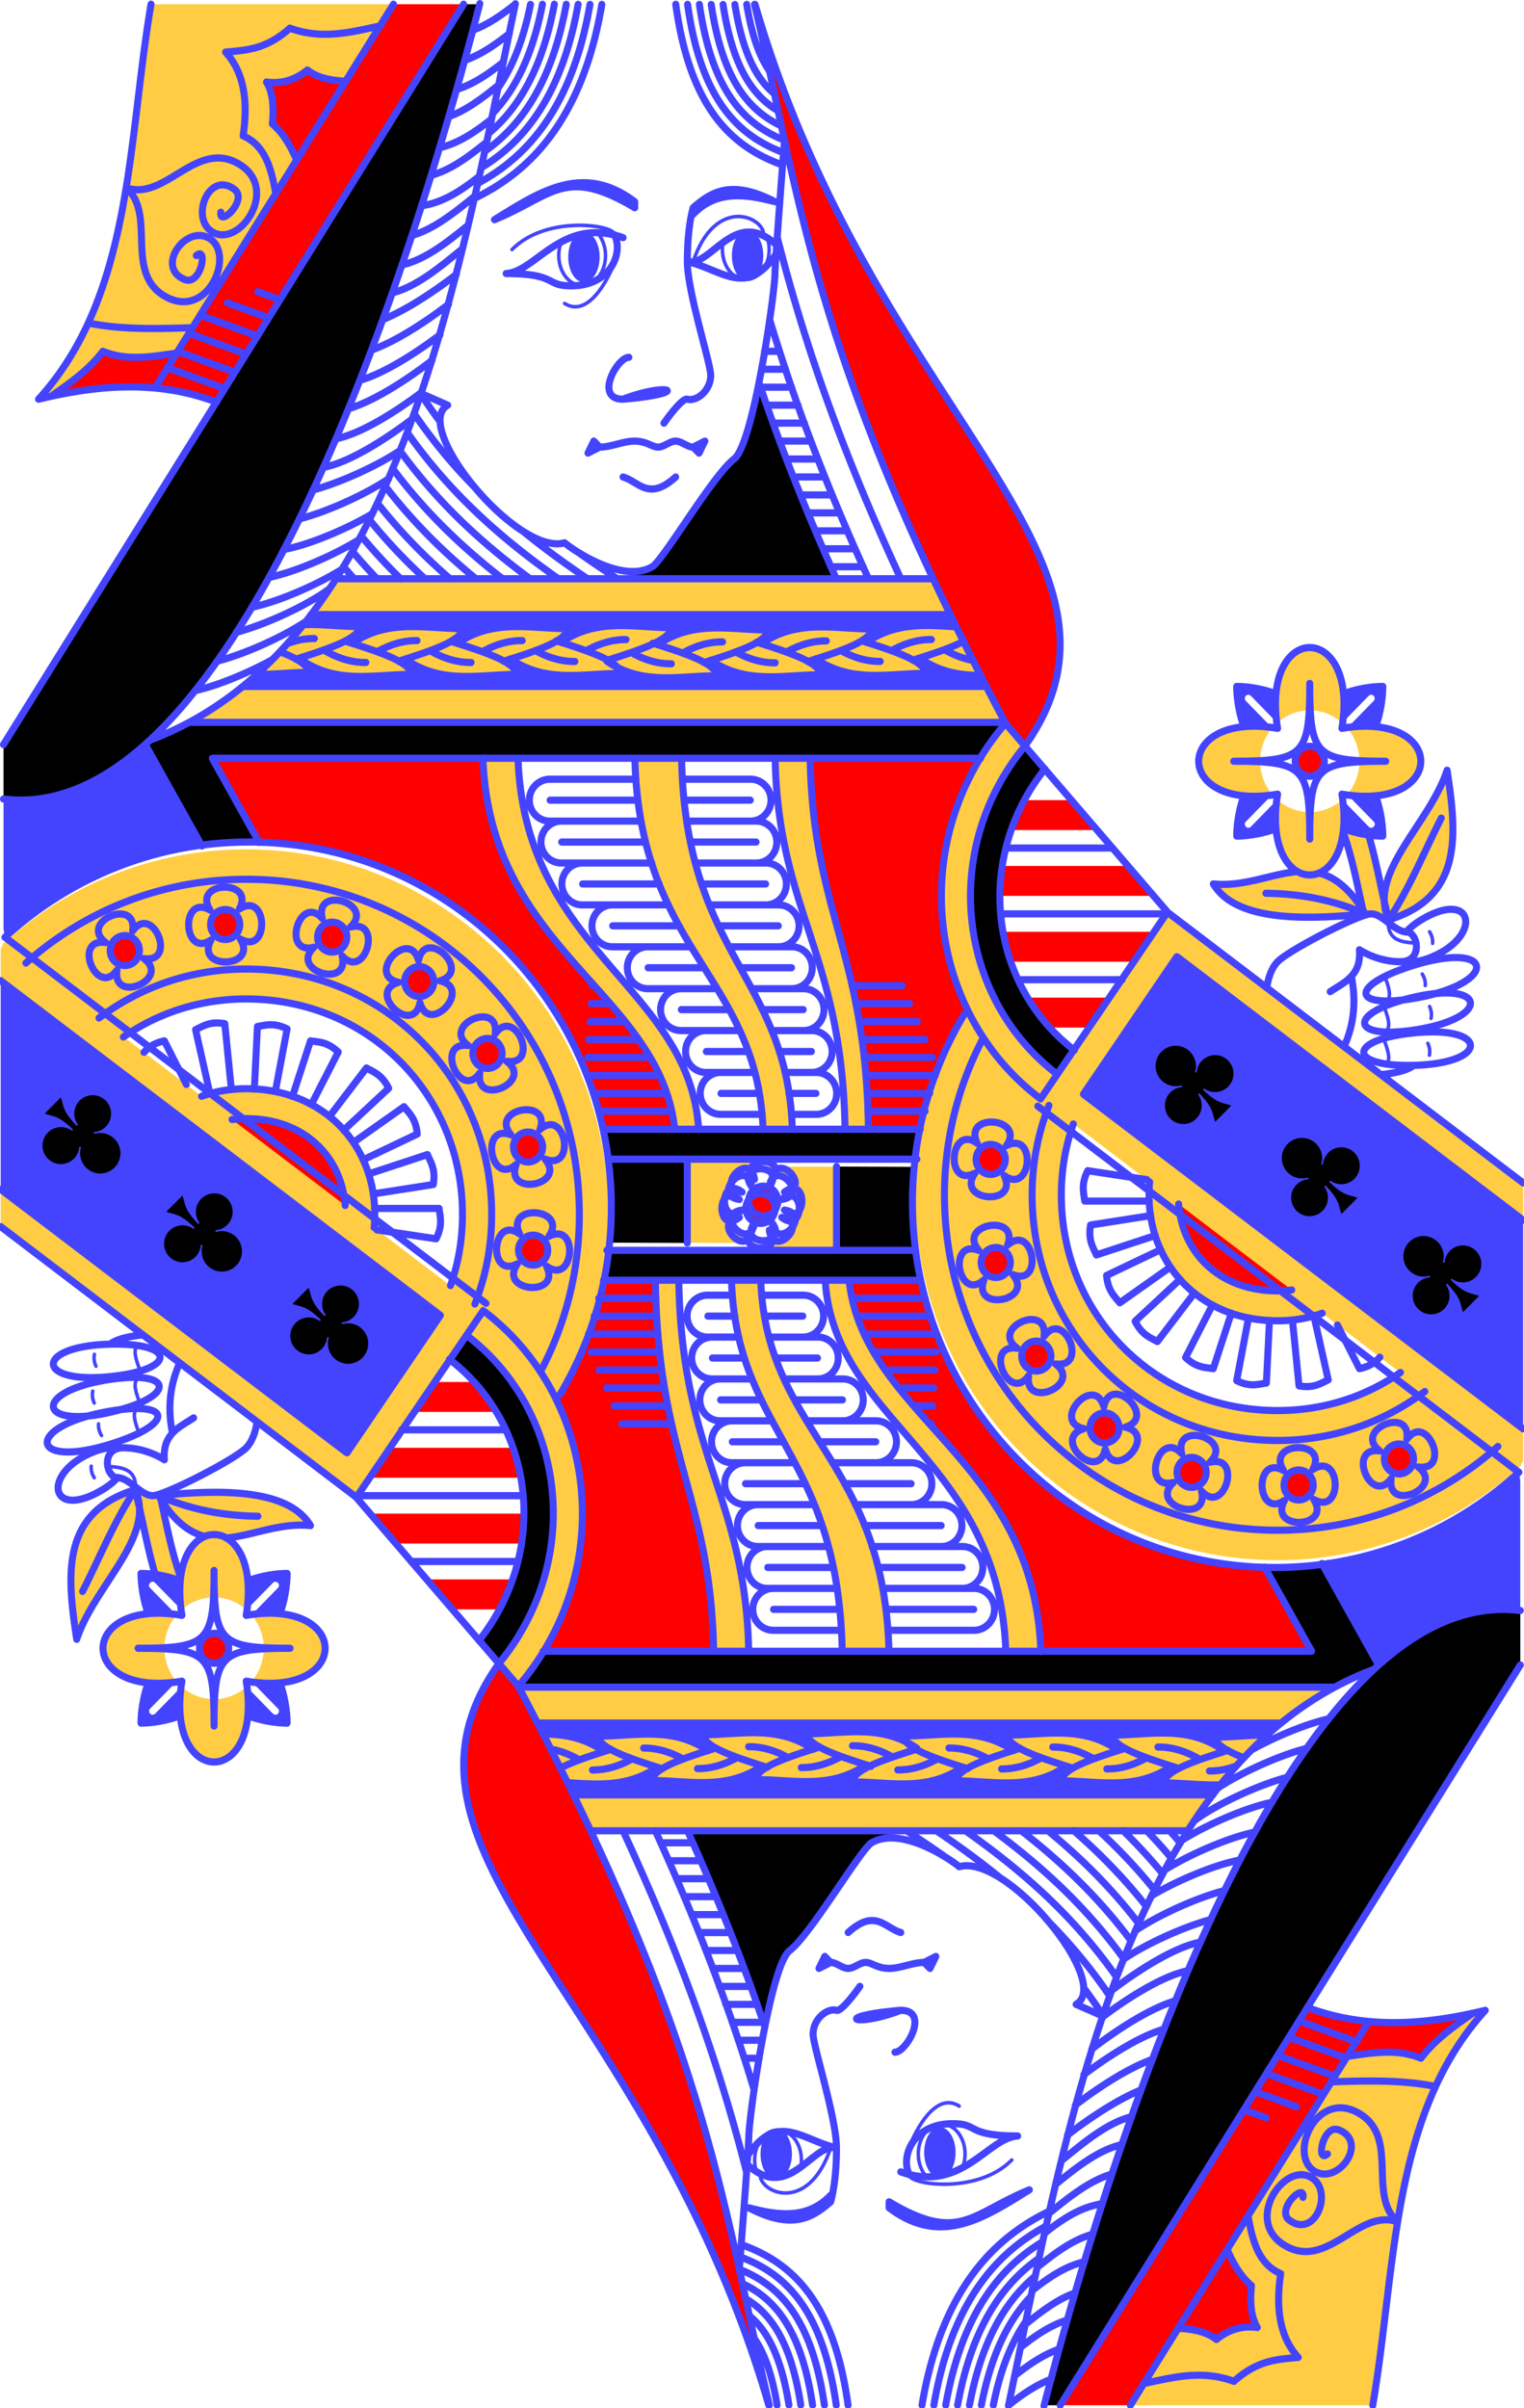 <?xml version="1.0" encoding="UTF-8"?>
<svg width="100%" height="100%" version="1.1" viewBox="-120 -168 165.58 261.58" xmlns="http://www.w3.org/2000/svg">
<g transform="matrix(.127 0 0 .13 -119.62 -167.54)">
<path d="m126.24 0c-20.132 115.73-15.567 243.29-96.244 330 33.589-7.979 66.994-12.36 99.984-9.607l203.66-320.39zm668.94 480-510.76 0.117c-33.066 50.77-73.708 92.457-125.2 119.68l697.93 0.793c-23.462-43.178-43.98-83.366-61.967-120.59zm322.31 57.5c-16.937 0-33.872 21.077-28.146 63.227a42.5 42.5 0 0 1 28.146-10.727 42.5 42.5 0 0 1 28.148 10.711c5.72-42.139-11.214-63.211-28.148-63.211zm-260.1 63.127c-9.57 10.815-18.211 22.757-25.723 35.768-37.37 64.728-37.814 140.45-7.797 202.08-27.864 45.759-43.883 99.302-43.883 156.53 3e-5 168.45 138.79 305 310 305 80.432 0 153.71-30.138 208.8-79.562l-0.691-0.516 1.889-2.541v-27.119l-376.05-279.64 80.025-114.68 296.03 219.98v-31.15l-303.94-226.04-105.27 150.76-0.447-0.477 10.658-15.369c-74.41-55.386-96.537-160.12-47.672-244.76 6.038-10.457 12.883-20.128 20.404-28.98zm213.15 2.594c-68.783-0.54-63.724 68.144 15.172 57.426a42.5 42.5 0 0 1-10.727-28.146 42.5 42.5 0 0 1 10.711-28.148c-5.397-0.733-10.45-1.094-15.156-1.131zm93.891 0c-4.71 0.037-9.769 0.399-15.172 1.133a42.5 42.5 0 0 1 10.727 28.146 42.5 42.5 0 0 1-10.711 28.148c78.881 10.706 83.934-57.967 15.156-57.428zm-754.28 26.498c5.633 161.81 151.47 195.79 164.08 310.26l20.432-0.012c-7.568-118.94-148.83-148.39-154.51-309.87zm129.96 0.389c4.041 161.4 104.66 181.69 109.68 309.84l25.025-2e-3c-4.341-127.98-91.331-143.77-94.73-309.83zm119.99 0.182c2.786 128.34 57.357 162.2 59.805 309.39h20.014c-2.039-147.19-47.516-181.05-49.838-309.39zm574.89 9.711c-13.07 39.21-55.139 75.15-53.707 109.75-4.371-18.951-8.081-37.984-13.525-55.889l-21.678-2.061c7.35 20 11.636 41.876 16.582 63.76l22.328 9.438c63.58-18.951 58.442-71.175 50-125zm-89.354 24.273a42.5 42.5 0 0 1-28.146 10.727 42.5 42.5 0 0 1-28.148-10.711c-4.562 33.611 5.292 53.803 18.059 60.605l-1.682-0.105c-21.832 2.077-44.951 12.789-70.728 10.211 17.417 28.272 67.468 31.437 130 25-12.934-21.018-25.868-30.534-39.141-33.959l-0.639-0.039c13.883-5.479 25.272-26.052 20.426-61.729zm-230.86 270.79 280.14 208.25c-29.606 19.988-65.264 31.69-104.93 31.69-105.02 0-185-80.047-185-180-1e-5 -21.157 3.583-40.965 10.252-59.441zm-259.41 29.967-137.86 0.031c1.593 13.112 2.486 26.423 2.486 39.94 0 9.856-0.475 19.602-1.41 29.609l136.38 0.391 0.016-2.699c-6.289 2.156-15.595-0.074-15.582-6.711-7.07 7.097-22.088-7.92-14.99-14.99-10.018 0.019-10.018-21.218 0-21.199-7.097-7.07 7.92-22.088 14.99-14.99-0.013-6.768 9.675-8.967 15.961-6.59zm325.17 18.986c-0.362 3.553-0.545 7.208-0.545 10.984 0 58.883 44.645 105 110 105 13.872 0 26.585-2.22 38.178-6.295z" fill="#fc4"/>
</g>
<g transform="matrix(-.127 0 0 -.13 45.18 93.256)">
<path d="m126.24 0c-20.132 115.73-15.567 243.29-96.244 330 33.589-7.979 66.994-12.36 99.984-9.607l203.66-320.39zm668.94 480-510.76 0.117c-33.066 50.77-73.708 92.457-125.2 119.68l697.93 0.793c-23.462-43.178-43.98-83.366-61.967-120.59zm322.31 57.5c-16.937 0-33.872 21.077-28.146 63.227a42.5 42.5 0 0 1 28.146-10.727 42.5 42.5 0 0 1 28.148 10.711c5.72-42.139-11.214-63.211-28.148-63.211zm-260.1 63.127c-9.57 10.815-18.211 22.757-25.723 35.768-37.37 64.728-37.814 140.45-7.797 202.08-27.864 45.759-43.883 99.302-43.883 156.53 3e-5 168.45 138.79 305 310 305 80.432 0 153.71-30.138 208.8-79.562l-0.691-0.516 1.889-2.541v-27.119l-376.05-279.64 80.025-114.68 296.03 219.98v-31.15l-303.94-226.04-105.27 150.76-0.447-0.477 10.658-15.369c-74.41-55.386-96.537-160.12-47.672-244.76 6.038-10.457 12.883-20.128 20.404-28.98zm213.15 2.594c-68.783-0.54-63.724 68.144 15.172 57.426a42.5 42.5 0 0 1-10.727-28.146 42.5 42.5 0 0 1 10.711-28.148c-5.397-0.733-10.45-1.094-15.156-1.131zm93.891 0c-4.71 0.037-9.769 0.399-15.172 1.133a42.5 42.5 0 0 1 10.727 28.146 42.5 42.5 0 0 1-10.711 28.148c78.881 10.706 83.934-57.967 15.156-57.428zm-754.28 26.498c5.633 161.81 151.47 195.79 164.08 310.26l20.432-0.012c-7.568-118.94-148.83-148.39-154.51-309.87zm129.96 0.389c4.041 161.4 104.66 181.69 109.68 309.84l25.025-2e-3c-4.341-127.98-91.331-143.77-94.73-309.83zm119.99 0.182c2.786 128.34 57.357 162.2 59.805 309.39h20.014c-2.039-147.19-47.516-181.05-49.838-309.39zm574.89 9.711c-13.07 39.21-55.139 75.15-53.707 109.75-4.371-18.951-8.081-37.984-13.525-55.889l-21.678-2.061c7.35 20 11.636 41.876 16.582 63.76l22.328 9.438c63.58-18.951 58.442-71.175 50-125zm-89.354 24.273a42.5 42.5 0 0 1-28.146 10.727 42.5 42.5 0 0 1-28.148-10.711c-4.562 33.611 5.292 53.803 18.059 60.605l-1.682-0.105c-21.832 2.077-44.951 12.789-70.728 10.211 17.417 28.272 67.468 31.437 130 25-12.934-21.018-25.868-30.534-39.141-33.959l-0.639-0.039c13.883-5.479 25.272-26.052 20.426-61.729zm-230.86 270.79 280.14 208.25c-29.606 19.988-65.264 31.69-104.93 31.69-105.02 0-185-80.047-185-180-1e-5 -21.157 3.583-40.965 10.252-59.441zm-259.41 29.967-137.86 0.031c1.593 13.112 2.486 26.423 2.486 39.94 0 9.856-0.475 19.602-1.41 29.609l136.38 0.391 0.016-2.699c-6.289 2.156-15.595-0.074-15.582-6.711-7.07 7.097-22.088-7.92-14.99-14.99-10.018 0.019-10.018-21.218 0-21.199-7.097-7.07 7.92-22.088 14.99-14.99-0.013-6.768 9.675-8.967 15.961-6.59zm325.17 18.986c-0.362 3.553-0.545 7.208-0.545 10.984 0 58.883 44.645 105 110 105 13.872 0 26.585-2.22 38.178-6.295z" fill="#fc4"/>
</g>
<g transform="matrix(.127 0 0 .13 -119.62 -167.54)">
<path d="m333.65 0-201 316.52 15.656-25.008c-20.85 2.694-41.567 7.074-63.307-1.516-11.597 15.062-27.312 25.967-42.447 36.918 29.806-5.92 58.786-8.877 87.48-6.213l0.182-0.289c17.627 1.978 34.916 5.695 51.924 12.107l211.5-332.52zm308.79 0c34.353 141.48 46.363 258.03 152.87 480 17.86 37.224 38.378 77.411 62.105 121.18l16.316 18.732c115.15-158.38-128.97-277.61-230.81-619.91zm-382.45 55c-13.228 10.599-26.504 11.206-35 10 5.287 8.604 6.504 20.651 5 35 9.783 8.146 15.717 18.856 20.777 30.15l41.895-65.764c-12.075-0.759-23.681-2.458-32.672-9.387zm857.5 565a12.5 12.5 0 0 0-12.5 12.5 12.5 12.5 0 0 0 12.5 12.5 12.5 12.5 0 0 0 12.5-12.5 12.5 12.5 0 0 0-12.5-12.5zm-707.18 9.859-231.31 0.189 39.631 70.182c144.49 3.719 264.4 105 294.23 239.42l61.385 0.33c-12.614-114.46-158.45-148.44-163.93-310.12zm425.5 0.021-145.89 0.264c2.476 128.49 47.953 162.35 50.021 309.7l44.734 0.055c7.158-36.616 20.549-70.856 39.242-101.48-30.081-61.535-29.635-137.28 7.744-202.02 1.295-2.243 2.623-4.454 4.146-6.514zm37.805 35.119-11.668 25h74.246l-22.627-25zm-19.092 55-2.121 25h131.88l-21.92-25zm0.707 55 7.07 25h103.95l18.031-25zm20.859 55 19.092 25h33.941l17.678-25zm-31.459 122.69a12.5 12.5 0 0 0-12.555 11.521 12.5 12.5 0 0 0 11.482 13.439 12.5 12.5 0 0 0 13.439-11.484 12.5 12.5 0 0 0-11.482-13.439 12.5 12.5 0 0 0-0.885-0.037zm-194.65 34.814a12.5 12.5 0 0 0-12.5 12.5 12.5 12.5 0 0 0 12.5 12.5 12.5 12.5 0 0 0 12.5-12.5 12.5 12.5 0 0 0-12.5-12.5zm355.3 14.949c3.417 41.512 35.468 72.551 84.697 72.551 4.177 0 8.193-0.245 12.059-0.723zm-156.13 36.377a12.5 12.5 0 0 0-2.488 0.193 12.5 12.5 0 0 0-10.094 14.512 12.5 12.5 0 0 0 14.512 10.094 12.5 12.5 0 0 0 10.094-14.512 12.5 12.5 0 0 0-12.023-10.287zm34.365 78.182a12.5 12.5 0 0 0-4.863 1.008 12.5 12.5 0 0 0-6.572 16.41 12.5 12.5 0 0 0 16.41 6.574 12.5 12.5 0 0 0 6.572-16.41 12.5 12.5 0 0 0-11.547-7.582zm58.17 60.033a12.5 12.5 0 0 0-8.887 3.975 12.5 12.5 0 0 0 0.621 17.666 12.5 12.5 0 0 0 17.666-0.621 12.5 12.5 0 0 0-0.621-17.666 12.5 12.5 0 0 0-8.779-3.353zm252.18 25.92a12.5 12.5 0 0 0-4.869 0.975 12.5 12.5 0 0 0-6.682 16.367 12.5 12.5 0 0 0 16.367 6.682 12.5 12.5 0 0 0 6.68-16.367 12.5 12.5 0 0 0-11.496-7.656zm-177.21 11.217a12.5 12.5 0 0 0-12.213 8.932 12.5 12.5 0 0 0 8.414 15.547 12.5 12.5 0 0 0 15.547-8.414 12.5 12.5 0 0 0-8.414-15.547 12.5 12.5 0 0 0-3.334-0.518zm90.916 10.539a12.5 12.5 0 0 0-12.078 12.908 12.5 12.5 0 0 0 12.908 12.078 12.5 12.5 0 0 0 12.078-12.908 12.5 12.5 0 0 0-12.908-12.078z" fill="#f00"/>
</g>
<g transform="matrix(-.127 0 0 -.13 45.18 93.256)">
<path d="m333.65 0-201 316.52 15.656-25.008c-20.85 2.694-41.567 7.074-63.307-1.516-11.597 15.062-27.312 25.967-42.447 36.918 29.806-5.92 58.786-8.877 87.48-6.213l0.182-0.289c17.627 1.978 34.916 5.695 51.924 12.107l211.5-332.52zm308.79 0c34.353 141.48 46.363 258.03 152.87 480 17.86 37.224 38.378 77.411 62.105 121.18l16.316 18.732c115.15-158.38-128.97-277.61-230.81-619.91zm-382.45 55c-13.228 10.599-26.504 11.206-35 10 5.287 8.604 6.504 20.651 5 35 9.783 8.146 15.717 18.856 20.777 30.15l41.895-65.764c-12.075-0.759-23.681-2.458-32.672-9.387zm857.5 565a12.5 12.5 0 0 0-12.5 12.5 12.5 12.5 0 0 0 12.5 12.5 12.5 12.5 0 0 0 12.5-12.5 12.5 12.5 0 0 0-12.5-12.5zm-707.18 9.859-231.31 0.189 39.631 70.182c144.49 3.719 264.4 105 294.23 239.42l61.385 0.33c-12.614-114.46-158.45-148.44-163.93-310.12zm425.5 0.021-145.89 0.264c2.476 128.49 47.953 162.35 50.021 309.7l44.734 0.055c7.158-36.616 20.549-70.856 39.242-101.48-30.081-61.535-29.635-137.28 7.744-202.02 1.295-2.243 2.623-4.454 4.146-6.514zm37.805 35.119-11.668 25h74.246l-22.627-25zm-19.092 55-2.121 25h131.88l-21.92-25zm0.707 55 7.07 25h103.95l18.031-25zm20.859 55 19.092 25h33.941l17.678-25zm-31.459 122.69a12.5 12.5 0 0 0-12.555 11.521 12.5 12.5 0 0 0 11.482 13.439 12.5 12.5 0 0 0 13.439-11.484 12.5 12.5 0 0 0-11.482-13.439 12.5 12.5 0 0 0-0.885-0.037zm-194.65 34.814a12.5 12.5 0 0 0-12.5 12.5 12.5 12.5 0 0 0 12.5 12.5 12.5 12.5 0 0 0 12.5-12.5 12.5 12.5 0 0 0-12.5-12.5zm355.3 14.949c3.417 41.512 35.468 72.551 84.697 72.551 4.177 0 8.193-0.245 12.059-0.723zm-156.13 36.377a12.5 12.5 0 0 0-2.488 0.193 12.5 12.5 0 0 0-10.094 14.512 12.5 12.5 0 0 0 14.512 10.094 12.5 12.5 0 0 0 10.094-14.512 12.5 12.5 0 0 0-12.023-10.287zm34.365 78.182a12.5 12.5 0 0 0-4.863 1.008 12.5 12.5 0 0 0-6.572 16.41 12.5 12.5 0 0 0 16.41 6.574 12.5 12.5 0 0 0 6.572-16.41 12.5 12.5 0 0 0-11.547-7.582zm58.17 60.033a12.5 12.5 0 0 0-8.887 3.975 12.5 12.5 0 0 0 0.621 17.666 12.5 12.5 0 0 0 17.666-0.621 12.5 12.5 0 0 0-0.621-17.666 12.5 12.5 0 0 0-8.779-3.353zm252.18 25.92a12.5 12.5 0 0 0-4.869 0.975 12.5 12.5 0 0 0-6.682 16.367 12.5 12.5 0 0 0 16.367 6.682 12.5 12.5 0 0 0 6.68-16.367 12.5 12.5 0 0 0-11.496-7.656zm-177.21 11.217a12.5 12.5 0 0 0-12.213 8.932 12.5 12.5 0 0 0 8.414 15.547 12.5 12.5 0 0 0 15.547-8.414 12.5 12.5 0 0 0-8.414-15.547 12.5 12.5 0 0 0-3.334-0.518zm90.916 10.539a12.5 12.5 0 0 0-12.078 12.908 12.5 12.5 0 0 0 12.908 12.078 12.5 12.5 0 0 0 12.078-12.908 12.5 12.5 0 0 0-12.908-12.078z" fill="#f00"/>
</g>
<g transform="matrix(.127 0 0 .13 -119.62 -167.54)">
<path d="m636.57 188.84a13.432 21.162 0 0 0-13.434 21.162 13.432 21.162 0 0 0 13.434 21.162 13.432 21.162 0 0 0 13.432-21.162 13.432 21.162 0 0 0-13.432-21.162zm-140 1.209a13.432 21.162 0 0 0-13.434 21.162 13.432 21.162 0 0 0 13.434 21.162 13.432 21.162 0 0 0 13.432-21.162 13.432 21.162 0 0 0-13.432-21.162zm-233.32 319.79c-3.327 4.334-6.738 8.583-10.23 12.75l3.877-4.211c2.037-0.069 4.076-0.093 6.117-0.084 1.932 9e-3 3.867 0.053 5.803 0.113 0.733 0.023 1.468 0.057 2.201 0.086 1.135 0.044 2.27 0.087 3.406 0.143 3.839 0.188 7.682 0.421 11.523 0.648 0.697 0.041 1.393 0.081 2.09 0.121 1.316 0.075 2.631 0.142 3.947 0.209 0.766 0.039 1.533 0.079 2.299 0.113 1.255 0.057 2.51 0.098 3.764 0.139 0.775 0.025 1.55 0.058 2.324 0.076 0.202 5e-3 0.404 8e-3 0.605 0.012 1.666 0.034 3.331 0.054 4.994 0.045-0.136 0.291-0.278 0.577-0.43 0.861-0.151 0.284-0.31 0.564-0.477 0.842-0.047 0.079-0.102 0.156-0.15 0.234-0.295 0.474-0.609 0.941-0.957 1.4-1e-3 2e-3 -2e-3 4e-3 -4e-3 6e-3 -0.202 0.266-0.413 0.529-0.635 0.791-2e-3 3e-3 -4e-3 5e-3 -6e-3 8e-3 -0.221 0.261-0.452 0.522-0.693 0.779l-8e-3 8e-3c-0.242 0.258-0.494 0.513-0.758 0.768-3e-3 3e-3 -6e-3 7e-3 -0.01 0.01-0.263 0.254-0.538 0.506-0.824 0.758-0.58 0.51-1.208 1.015-1.891 1.52-0.682 0.504-1.42 1.007-2.215 1.51-0.791 0.501-1.641 1.002-2.553 1.506-4e-3 2e-3 -7e-3 5e-3 -0.012 8e-3 -0.917 0.507-1.899 1.016-2.949 1.531-1.044 0.512-2.157 1.031-3.342 1.557-8e-3 3e-3 -0.014 8e-3 -0.021 0.012-5.964 2.643-13.783 5.481-24.08 8.812-4.118 1.332-8.636 2.745-13.59 4.254 6.552 3.588 9.914 7.016 11.84 11.121-3.626-0.02-7.258 0.075-10.895 0.23-10.908 0.466-21.849 1.468-32.73 1.477l11.787-12.803c-7.981 7.882-16.348 15.379-25.139 22.447l635.59 0.326c-1.639-3.08-3.222-6.101-4.824-9.143-0.149-2.2e-4 -0.298-7e-3 -0.447-8e-3 -0.923-4e-3 -1.847-0.01-2.769-0.029-8e-3 -1.8e-4 -0.017 1.9e-4 -0.025 0-0.083-2e-3 -0.167-8e-3 -0.25-0.01-0.99-0.023-1.978-0.054-2.967-0.098-7e-3 -3.1e-4 -0.014 3.2e-4 -0.021 0-0.181-8e-3 -0.361-0.023-0.541-0.031-0.849-0.041-1.697-0.086-2.545-0.145-14.05-0.963-27.956-4.376-41.523-13.574l0.713 0.193c-0.313-0.211-0.627-0.404-0.939-0.621-2.219 0.209-4.308 0.837-6.473 1.496 6.554 3.588 9.906 7.015 11.832 11.121-31.867-0.177-64.258 8.599-94.926-12.055-2.161 0.675-4.421 1.369-6.775 2.086 6.556 3.589 9.91 7.017 11.836 11.123-31.866-0.177-64.258 8.599-94.926-12.053-1.845 0.574-3.723 1.156-5.705 1.76 6.556 3.589 9.908 7.015 11.834 11.121-28.75-0.16-57.927 6.962-85.881-6.809 1.44 1.546 2.5 3.151 3.309 4.875-31.866-0.177-64.258 8.599-94.926-12.053-1.845 0.574-3.722 1.154-5.705 1.758 6.556 3.589 9.908 7.017 11.834 11.123-31.939-0.177-64.403 8.645-95.133-12.188l20.211-7.74c-7.126 2.594-15.911 5.453-26.912 8.805 6.556 3.589 9.908 7.017 11.834 11.123-31.939-0.177-64.403 8.645-95.133-12.188l39.309-15.055c2.696 0.821 5.239 1.607 7.684 2.373l-3.228-1.236c30.729-20.833 63.196-12.01 95.135-12.188-2.698 5.752-8.197 10.172-21.393 15.57l11.803-4.519c2.696 0.821 5.239 1.607 7.684 2.373l-3.228-1.236c30.729-20.833 63.196-12.01 95.135-12.188-1.783 3.801-4.826 7.02-10.461 10.324 2.57 0.783 5.012 1.538 7.352 2.272l-3.228-1.236c16.325-11.067 33.14-13.766 50.105-13.891 14.97-0.11 30.056 1.784 45.027 1.701-2.304 4.912-6.685 8.856-16.117 13.264 2.37 0.724 4.649 1.429 6.82 2.109l-3.263-1.25c30.729-20.833 63.194-12.01 95.133-12.188-1.783 3.801-4.825 7.02-10.461 10.324 2.575 0.785 5.02 1.541 7.363 2.275l-3.238-1.24c30.729-20.833 63.194-12.01 95.133-12.188-1.708 3.642-4.565 6.749-9.754 9.908l0.031-0.012c2.707 0.824 5.258 1.614 7.711 2.383l-3.256-1.248c0.942-0.638 1.887-1.238 2.832-1.822 0.297-0.184 0.595-0.363 0.893-0.541 0.71-0.426 1.421-0.836 2.133-1.232 0.272-0.151 0.543-0.308 0.814-0.455 0.933-0.505 1.867-0.988 2.803-1.445 0.22-0.108 0.442-0.205 0.662-0.311 0.756-0.36 1.512-0.707 2.269-1.037 0.306-0.133 0.612-0.264 0.918-0.393 0.746-0.314 1.494-0.615 2.242-0.902 0.228-0.087 0.456-0.181 0.684-0.266 0.947-0.353 1.894-0.682 2.844-0.994 0.271-0.089 0.542-0.172 0.812-0.258 0.731-0.231 1.463-0.452 2.195-0.66 0.284-0.081 0.568-0.163 0.852-0.24 0.944-0.258 1.889-0.504 2.836-0.727 0.051-0.012 0.103-0.023 0.154-0.035 0.95-0.221 1.9-0.421 2.852-0.609 0.288-0.057 0.577-0.11 0.865-0.164 0.765-0.143 1.529-0.277 2.295-0.4 0.232-0.037 0.463-0.078 0.695-0.113 0.978-0.15 1.956-0.286 2.936-0.406 0.193-0.024 0.386-0.042 0.578-0.065 0.803-0.094 1.606-0.18 2.41-0.256 0.301-0.028 0.603-0.056 0.904-0.082 0.783-0.067 1.566-0.126 2.35-0.178 0.215-0.014 0.43-0.032 0.645-0.045 0.178-0.011 0.356-0.015 0.533-0.025 1.253-0.071 2.507-0.122 3.762-0.158 0.439-0.013 0.877-0.025 1.316-0.033 1.387-0.028 2.773-0.044 4.162-0.037 1.87 9e-3 3.742 0.051 5.615 0.109 0.575 0.018 1.15 0.041 1.725 0.062 1.305 0.049 2.61 0.102 3.916 0.166 0.592 0.029 1.183 0.059 1.775 0.09 3.714 0.195 7.429 0.425 11.145 0.641-1.715-3.415-3.435-6.836-5.106-10.203zm261.74 35.729c-2.548 0.801-5.198 1.622-8.023 2.482 0.215 0.118 0.411 0.236 0.619 0.354zm530.01 24.434c0 11.187 2.782 25.153 6.269 33.605 6.978-0.644 14.9-0.489 23.76 0.666l-22.15-22.15c-1.932-1.877-0.604-5.152 2.09-5.152 0.811 5e-5 1.587 0.328 2.152 0.91l22.15 22.15c-1.155-8.859-1.31-16.782-0.666-23.76-8.453-3.488-22.419-6.269-33.606-6.269zm125 0c-11.187 0-25.153 2.782-33.606 6.269 0.644 6.981 0.49 14.907-0.666 23.771l22.162-22.162c0.565-0.582 1.341-0.91 2.152-0.91 2.694 7e-4 4.022 3.276 2.09 5.152l-22.148 22.148c8.854-1.153 16.772-1.307 23.746-0.664 3.488-8.453 6.269-22.419 6.269-33.605zm-1058.6 48.908c-38.129 32.78-78.66 50.311-121.36 45.141v108.76l1.197 6.754c45.648-40.951 103.78-68.662 168.34-76.604zm963.68 41.82c-8.864 1.156-16.791 1.31-23.772 0.666-3.488 8.453-6.269 22.419-6.269 33.605 11.187 0 25.153-2.782 33.606-6.269-0.643-6.974-0.489-14.892 0.664-23.746l-22.137 22.137c-2.828 2.945-7.187-1.415-4.242-4.242zm64.93 0 22.15 22.15c2.945 2.828-1.415 7.187-4.242 4.242l-22.15-22.15c1.155 8.859 1.31 16.782 0.666 23.76 8.453 3.488 22.419 6.269 33.606 6.269 0-11.187-2.782-25.153-6.269-33.605-6.978 0.644-14.9 0.489-23.76-0.666zm-146 135.22-80.025 114.68 376.05 279.64v-174.33z" fill="#44f"/>
</g>
<g transform="matrix(-.127 0 0 -.13 45.18 93.256)">
<path d="m636.57 188.84a13.432 21.162 0 0 0-13.434 21.162 13.432 21.162 0 0 0 13.434 21.162 13.432 21.162 0 0 0 13.432-21.162 13.432 21.162 0 0 0-13.432-21.162zm-140 1.209a13.432 21.162 0 0 0-13.434 21.162 13.432 21.162 0 0 0 13.434 21.162 13.432 21.162 0 0 0 13.432-21.162 13.432 21.162 0 0 0-13.432-21.162zm-233.32 319.79c-3.327 4.334-6.738 8.583-10.23 12.75l3.877-4.211c2.037-0.069 4.076-0.093 6.117-0.084 1.932 9e-3 3.867 0.053 5.803 0.113 0.733 0.023 1.468 0.057 2.201 0.086 1.135 0.044 2.27 0.087 3.406 0.143 3.839 0.188 7.682 0.421 11.523 0.648 0.697 0.041 1.393 0.081 2.09 0.121 1.316 0.075 2.631 0.142 3.947 0.209 0.766 0.039 1.533 0.079 2.299 0.113 1.255 0.057 2.51 0.098 3.764 0.139 0.775 0.025 1.55 0.058 2.324 0.076 0.202 5e-3 0.404 8e-3 0.605 0.012 1.666 0.034 3.331 0.054 4.994 0.045-0.136 0.291-0.278 0.577-0.43 0.861-0.151 0.284-0.31 0.564-0.477 0.842-0.047 0.079-0.102 0.156-0.15 0.234-0.295 0.474-0.609 0.941-0.957 1.4-1e-3 2e-3 -2e-3 4e-3 -4e-3 6e-3 -0.202 0.266-0.413 0.529-0.635 0.791-2e-3 3e-3 -4e-3 5e-3 -6e-3 8e-3 -0.221 0.261-0.452 0.522-0.693 0.779l-8e-3 8e-3c-0.242 0.258-0.494 0.513-0.758 0.768-3e-3 3e-3 -6e-3 7e-3 -0.01 0.01-0.263 0.254-0.538 0.506-0.824 0.758-0.58 0.51-1.208 1.015-1.891 1.52-0.682 0.504-1.42 1.007-2.215 1.51-0.791 0.501-1.641 1.002-2.553 1.506-4e-3 2e-3 -7e-3 5e-3 -0.012 8e-3 -0.917 0.507-1.899 1.016-2.949 1.531-1.044 0.512-2.157 1.031-3.342 1.557-8e-3 3e-3 -0.014 8e-3 -0.021 0.012-5.964 2.643-13.783 5.481-24.08 8.812-4.118 1.332-8.636 2.745-13.59 4.254 6.552 3.588 9.914 7.016 11.84 11.121-3.626-0.02-7.258 0.075-10.895 0.23-10.908 0.466-21.849 1.468-32.73 1.477l11.787-12.803c-7.981 7.882-16.348 15.379-25.139 22.447l635.59 0.326c-1.639-3.08-3.222-6.101-4.824-9.143-0.149-2.2e-4 -0.298-7e-3 -0.447-8e-3 -0.923-4e-3 -1.847-0.01-2.769-0.029-8e-3 -1.8e-4 -0.017 1.9e-4 -0.025 0-0.083-2e-3 -0.167-8e-3 -0.25-0.01-0.99-0.023-1.978-0.054-2.967-0.098-7e-3 -3.1e-4 -0.014 3.2e-4 -0.021 0-0.181-8e-3 -0.361-0.023-0.541-0.031-0.849-0.041-1.697-0.086-2.545-0.145-14.05-0.963-27.956-4.376-41.523-13.574l0.713 0.193c-0.313-0.211-0.627-0.404-0.939-0.621-2.219 0.209-4.308 0.837-6.473 1.496 6.554 3.588 9.906 7.015 11.832 11.121-31.867-0.177-64.258 8.599-94.926-12.055-2.161 0.675-4.421 1.369-6.775 2.086 6.556 3.589 9.91 7.017 11.836 11.123-31.866-0.177-64.258 8.599-94.926-12.053-1.845 0.574-3.723 1.156-5.705 1.76 6.556 3.589 9.908 7.015 11.834 11.121-28.75-0.16-57.927 6.962-85.881-6.809 1.44 1.546 2.5 3.151 3.309 4.875-31.866-0.177-64.258 8.599-94.926-12.053-1.845 0.574-3.722 1.154-5.705 1.758 6.556 3.589 9.908 7.017 11.834 11.123-31.939-0.177-64.403 8.645-95.133-12.188l20.211-7.74c-7.126 2.594-15.911 5.453-26.912 8.805 6.556 3.589 9.908 7.017 11.834 11.123-31.939-0.177-64.403 8.645-95.133-12.188l39.309-15.055c2.696 0.821 5.239 1.607 7.684 2.373l-3.228-1.236c30.729-20.833 63.196-12.01 95.135-12.188-2.698 5.752-8.197 10.172-21.393 15.57l11.803-4.519c2.696 0.821 5.239 1.607 7.684 2.373l-3.228-1.236c30.729-20.833 63.196-12.01 95.135-12.188-1.783 3.801-4.826 7.02-10.461 10.324 2.57 0.783 5.012 1.538 7.352 2.272l-3.228-1.236c16.325-11.067 33.14-13.766 50.105-13.891 14.97-0.11 30.056 1.784 45.027 1.701-2.304 4.912-6.685 8.856-16.117 13.264 2.37 0.724 4.649 1.429 6.82 2.109l-3.263-1.25c30.729-20.833 63.194-12.01 95.133-12.188-1.783 3.801-4.825 7.02-10.461 10.324 2.575 0.785 5.02 1.541 7.363 2.275l-3.238-1.24c30.729-20.833 63.194-12.01 95.133-12.188-1.708 3.642-4.565 6.749-9.754 9.908l0.031-0.012c2.707 0.824 5.258 1.614 7.711 2.383l-3.256-1.248c0.942-0.638 1.887-1.238 2.832-1.822 0.297-0.184 0.595-0.363 0.893-0.541 0.71-0.426 1.421-0.836 2.133-1.232 0.272-0.151 0.543-0.308 0.814-0.455 0.933-0.505 1.867-0.988 2.803-1.445 0.22-0.108 0.442-0.205 0.662-0.311 0.756-0.36 1.512-0.707 2.269-1.037 0.306-0.133 0.612-0.264 0.918-0.393 0.746-0.314 1.494-0.615 2.242-0.902 0.228-0.087 0.456-0.181 0.684-0.266 0.947-0.353 1.894-0.682 2.844-0.994 0.271-0.089 0.542-0.172 0.812-0.258 0.731-0.231 1.463-0.452 2.195-0.66 0.284-0.081 0.568-0.163 0.852-0.24 0.944-0.258 1.889-0.504 2.836-0.727 0.051-0.012 0.103-0.023 0.154-0.035 0.95-0.221 1.9-0.421 2.852-0.609 0.288-0.057 0.577-0.11 0.865-0.164 0.765-0.143 1.529-0.277 2.295-0.4 0.232-0.037 0.463-0.078 0.695-0.113 0.978-0.15 1.956-0.286 2.936-0.406 0.193-0.024 0.386-0.042 0.578-0.065 0.803-0.094 1.606-0.18 2.41-0.256 0.301-0.028 0.603-0.056 0.904-0.082 0.783-0.067 1.566-0.126 2.35-0.178 0.215-0.014 0.43-0.032 0.645-0.045 0.178-0.011 0.356-0.015 0.533-0.025 1.253-0.071 2.507-0.122 3.762-0.158 0.439-0.013 0.877-0.025 1.316-0.033 1.387-0.028 2.773-0.044 4.162-0.037 1.87 9e-3 3.742 0.051 5.615 0.109 0.575 0.018 1.15 0.041 1.725 0.062 1.305 0.049 2.61 0.102 3.916 0.166 0.592 0.029 1.183 0.059 1.775 0.09 3.714 0.195 7.429 0.425 11.145 0.641-1.715-3.415-3.435-6.836-5.106-10.203zm261.74 35.729c-2.548 0.801-5.198 1.622-8.023 2.482 0.215 0.118 0.411 0.236 0.619 0.354zm530.01 24.434c0 11.187 2.782 25.153 6.269 33.605 6.978-0.644 14.9-0.489 23.76 0.666l-22.15-22.15c-1.932-1.877-0.604-5.152 2.09-5.152 0.811 5e-5 1.587 0.328 2.152 0.91l22.15 22.15c-1.155-8.859-1.31-16.782-0.666-23.76-8.453-3.488-22.419-6.269-33.606-6.269zm125 0c-11.187 0-25.153 2.782-33.606 6.269 0.644 6.981 0.49 14.907-0.666 23.771l22.162-22.162c0.565-0.582 1.341-0.91 2.152-0.91 2.694 7e-4 4.022 3.276 2.09 5.152l-22.148 22.148c8.854-1.153 16.772-1.307 23.746-0.664 3.488-8.453 6.269-22.419 6.269-33.605zm-1058.6 48.908c-38.129 32.78-78.66 50.311-121.36 45.141v108.76l1.197 6.754c45.648-40.951 103.78-68.662 168.34-76.604zm963.68 41.82c-8.864 1.156-16.791 1.31-23.772 0.666-3.488 8.453-6.269 22.419-6.269 33.605 11.187 0 25.153-2.782 33.606-6.269-0.643-6.974-0.489-14.892 0.664-23.746l-22.137 22.137c-2.828 2.945-7.187-1.415-4.242-4.242zm64.93 0 22.15 22.15c2.945 2.828-1.415 7.187-4.242 4.242l-22.15-22.15c1.155 8.859 1.31 16.782 0.666 23.76 8.453 3.488 22.419 6.269 33.606 6.269 0-11.187-2.782-25.153-6.269-33.605-6.978 0.644-14.9 0.489-23.76-0.666zm-146 135.22-80.025 114.68 376.05 279.64v-174.33z" fill="#44f"/>
</g>
<g transform="matrix(.127 0 0 .13 -119.62 -167.54)">
<path d="m393.64 0-393.64 618.57v45.486c197.24 23.865 347.45-437.58 407.35-664.06zm252.58 316.48c-6.28 30.762-13.875 58.081-21.217 63.516-17.901 13.25-60.727 84.764-70 90-5.433 3.068-11.62 4.192-18.062 4.008l1.24 5.992 173.7-0.1c-27.651-61.226-48.883-115.04-65.662-163.42zm-487.22 283.43c-10.551 5.538-21.688 10.518-33.309 14.807l-4.01 4.463 47.604 83.805c13.005-2.084 26.754-2.992 40.719-2.992 2.949 0 5.888 0.041 8.793 0.234l-39.783-70.186 656.88-0.268c6.402-10.604 13.643-20.259 21.256-29.467zm714.74 19.994c-7.522 8.852-14.367 18.523-20.404 28.98-48.865 84.637-26.738 189.37 47.672 244.76l15.146-19.732c-64.205-47.79-83.715-138.13-40.949-212.2 4.713-8.163 9.972-15.753 15.701-22.768zm-360.77 319.94c4.576 20.89 7.033 42.735 7.033 65.145 0 9.936-0.483 19.761-1.422 29.727l66.41 0.273-0.205-70 196.67-0.076c0.87-8.408 2.041-16.642 3.201-24.844z"/>
</g>
<g transform="matrix(-.127 0 0 -.13 45.18 93.256)">
<path d="m393.64 0-393.64 618.57v45.486c197.24 23.865 347.45-437.58 407.35-664.06zm252.58 316.48c-6.28 30.762-13.875 58.081-21.217 63.516-17.901 13.25-60.727 84.764-70 90-5.433 3.068-11.62 4.192-18.062 4.008l1.24 5.992 173.7-0.1c-27.651-61.226-48.883-115.04-65.662-163.42zm-487.22 283.43c-10.551 5.538-21.688 10.518-33.309 14.807l-4.01 4.463 47.604 83.805c13.005-2.084 26.754-2.992 40.719-2.992 2.949 0 5.888 0.041 8.793 0.234l-39.783-70.186 656.88-0.268c6.402-10.604 13.643-20.259 21.256-29.467zm714.74 19.994c-7.522 8.852-14.367 18.523-20.404 28.98-48.865 84.637-26.738 189.37 47.672 244.76l15.146-19.732c-64.205-47.79-83.715-138.13-40.949-212.2 4.713-8.163 9.972-15.753 15.701-22.768zm-360.77 319.94c4.576 20.89 7.033 42.735 7.033 65.145 0 9.936-0.483 19.761-1.422 29.727l66.41 0.273-0.205-70 196.67-0.076c0.87-8.408 2.041-16.642 3.201-24.844z"/>
</g>
<g transform="matrix(.127 0 0 .13 -119.62 -167.54)">
<path d="m1300 984.78-303.72-225.78m-995.08 20.56c55.094-49.424 128.37-79.562 208.8-79.562 171.21 0 310 136.55 310 305 1e-5 57.291-16.055 110.89-43.98 156.69m-474.09-381.67 410.83 305.4m100.29-145.42h271.27m515.68 250.27-376.07-279.55m71.905-152.24-108.6 156.11m116.51-118.73-79.783 114.69m-66.767-309.68 138.62 157.64m-109.07 155.7c-84.962-62.772-110.23-182.27-55.071-277.81 7.512-13.01 16.154-24.951 25.724-35.766m43.599 293.02c-74.41-55.386-96.537-160.12-47.672-244.76 6.038-10.457 12.883-20.13 20.404-28.982m130.47 176.13 295.8 219.89m-383.85-142.01c-64.205-47.79-83.715-138.13-40.949-212.2 4.713-8.163 9.972-15.754 15.701-22.768m104.16 121.05h-141.94m95.79-55h-91.436m99.564 110h-89.114m-11.03-215h-698.02m682.06-30h-636.08m605.16-60h-547m532.06-30h-510.58m358.01-479.84c34.326 141.41 46.349 257.95 152.82 479.84 17.86 37.224 38.379 77.412 62.106 121.18m-21.429 28.819h-656.6m510.7 0.29c2.321 128.34 47.798 162.2 49.837 309.39m-79.819-309.39c2.786 128.34 57.357 162.2 59.805 309.39m-139.81-309.57c3.399 166.06 90.388 181.85 94.73 309.83m-134.71-309.84c4.041 161.4 104.66 181.69 109.68 309.84m-209.63-309.85c5.673 161.47 146.94 190.92 154.51 309.87m-184.52-310.25c5.633 161.81 151.47 195.79 164.08 310.26m-56.599 25.024h263.76m-272.27-40 62.516-1e-5m-67.084-15 62.916 1e-5m-68.365-15 62.156 1e-5m-61.451-15 53.32-1e-5m-52.352-15 42.537-2e-5m-41.57-15 30.053-1e-5m-29.084-15 16.242 2e-5m220.46 90h48.93m-49.563-15h53.465m-54.566-15 59.408 1e-5m-60.902-15h58.568m-60.4-15h53.879m-56.23-15h49.707m-52.541-15h46.02m-49.254-15h42.732m-264.99 2e-5 1.69 1e-5m773.08 385.03c-50.216 43.539-116.05 69.974-188.48 69.974-157.92 0-285-125.29-285-280-1e-5 -47.532 11.992-92.13 33.2-131.29m377.73 295.37c-34.95 25.694-78.076 40.919-125.93 40.919-118.25 0-210-91.356-210-205-1e-5 -26.728 5.074-51.778 14.401-74.884m207.66 154.16c-3.866 0.477-7.882 0.724-12.059 0.724-49.229 0-81.28-31.039-84.697-72.551m122.87 91.256c-11.593 4.075-24.306 6.295-38.178 6.295-65.355 0-110-46.117-110-105 0-3.776 0.184-7.432 0.545-10.984m214.54 159.19c-29.636 20.052-65.352 31.795-105.09 31.795-105.02 0-185-80.047-185-180-1e-5 -21.157 3.582-40.966 10.251-59.442m-257.75 46.336c3.535-24.749 35.355 7.071 10.607 10.607 20-15 20 30 0 15 24.749 3.535-7.071 35.355-10.607 10.607 15 20-30 20-15 0-3.535 24.749-35.355-7.071-10.607-10.607-20 15-20-30 0-15-24.749-3.535 7.071-35.355 10.607-10.607-15-20 30-20 15 0v0m5 18.107a12.5 12.5 0 0 1-12.5 12.5 12.5 12.5 0 0 1-12.5-12.5 12.5 12.5 0 0 1 12.5-12.5 12.5 12.5 0 0 1 12.5 12.5v0m-77.5-35v70m-366.23-334.65-40.141-70.248m-8.876 73.217-48.074-84.129m271.96-619.19-393.64 618.57m182.29-286.11c-49.865-18.458-100.86-14.676-152.29-2.461 80.68-86.71 76.097-214.29 96.231-330.02m207.41 0.019-203.69 320.08m277.56-320.58c-59.847 226.37-210.17 688.44-407.5 664.56m437.92-664.44c-48.183 224.09-98.679 536.29-312.23 615.1m14.684-311.02 48.889 17.46m-40.185-31.138 48.888 17.46m-39.259-32.593 48.889 17.46m-39.258-32.592 48.889 17.46m-25.723-27.758 35.351 12.625m-9.352-21.911 18.981 6.779m-194.6 79.827c15.803-10.817 31.518-21.723 43.115-36.784 21.739 8.59 42.457 4.21 63.307 1.516m-75.32-25.09c27.732 5.564 57.993 4.792 88.322 3.845m-55.958-116.5c25.887 22.417-3.061 72.378 34.649 91.233 36.056 18.028 59.083-37.958 35-50-20-10-45 25-20 35 14.131 5.652 20.131-28.64 10-20m-59.846-56.655c33.418 11.492 60.155-41.413 96.812-19.505 34.602 20.681-0.183 70.226-23.296 56.412-19.194-11.472-3.156-51.381 18.729-35.696 12.371 8.866-13.299 32.383-11.472 19.194m47.025-15.329c-3.781-20.768-8.86-40.451-27.953-48.421 4.185-27.894 1.423-52.339-15-70 17.356-1.619 34.466-1.969 55-20 27.97 9.931 52.531 3.199 77.423-1.913m-71.645 112.06c-5.06-11.294-10.995-22.005-20.778-30.151 1.504-14.349 0.287-26.396-5-35 8.496 1.206 21.772 0.599 35-10 8.991 6.928 20.596 8.627 32.671 9.386m101.82-17.501c13.934-4.563 26.21-13.093 38.203-22.3m-45.138 46.655c14.724-4.38 27.569-13.257 40.103-22.878m-46.772 45.551c15.639-5.459 29.216-15.853 42.72-26.421m-50.69 52.46c16.641-3.748 30.812-13.406 44.601-23.982m-51.607 46.988c17.686-4.808 32.63-16.179 47.473-27.792m-55.862 53.275c18.785-2.66 34.356-13.013 49.436-24.542m-57.626 49.312c19.367-5.353 37.923-20.228 54.055-33.012m-62.581 57.627c20.312-4.34 39.847-19.82 56.77-33.234m-65.085 56.598c21.753-5.309 42.553-23.03 60.13-36.835m-68.211 59.166c21.962-8.66 47.288-25.829 63.013-37.795m-72.66 63.264c22.178-7.638 48.957-25.451 65.936-38.211m-75.948 63.531c22.09-6.185 50.266-24.471 68.662-38.076m-78.402 61.753c23.379-6.632 53.476-26.685 71.603-40.397m-82.384 65.53c22.643-4.32 53.991-24.473 73.969-39.228m-84.628 63.1c23.431-4.181 56.539-25.801 76.566-40.791m-85.339 59.673c24.057-6.308 56.528-20.98 74.839-33.277m-86.67 57.495c24.159-6.009 57.732-21.062 76.538-33.656m-89.718 59.147c21.064-3.607 53.839-17.136 75.832-29.886m-88.627 53.231c22.278-4.36 55.94-18.663 77.112-31.55m-91.729 56.475c22.427-4.477 56.123-18.85 77.147-31.73m-90.402 52.678c26.144-6.728 62.615-23.588 79.85-36.518m-96.412 60.661c24.044-5.904 57.633-20.912 76.609-33.531m-95.366 58.145c19.156-4.09 45.851-14.943 66.056-25.885m432.02-353.13c20.526 78.558 49.889 167.39 105.54 285.04m-99.267-366.3c-2.89 36.667-8.153 104.46-8.153 111.71 0 15-18.164 142.54-35 155-17.901 13.25-60.727 84.764-70 90-25.806 14.571-68.619-14.676-75-20-40.525 11.388-131.54-97.081-100-115l-23.233-9.957m299.1-60.225c19.063 61.807 45.052 131.48 84.196 215.33m-93.794-164.1c16.729 48.809 37.961 102.63 66.08 163.75m23.077-9.8h-27.443m20.586-15-27.271 1e-5m20.602-15h-27.287m20.728-15-27.109 1e-5m20.75-15-26.994-1e-5m20.736-15-26.98-1e-5m20.957-15h-26.807m20.854-15-26.652-1e-5m21.127-15h-26.82m21.32-15h-26.68m21.18-15h-26.539m21.342-15-20.007-1e-5m14.841-15h-12.789m-247.99 113.57c-18.422-18.289-35.836-38.596-51.879-61.652m148.44 138.17c-18.847-12.399-37.352-25.483-55.242-39.799m30.359 39.804c-47.3-32.468-91.934-70.275-129.44-122.35m105.18 122.33c-40.393-29.087-78.456-62.841-111.31-107.04m87.881 107.12c-33.898-25.697-65.875-55.24-94.157-92.185m71.145 92.047c-27.67-22.177-53.863-47.313-77.566-77.436m55.644 77.611c-22.013-18.661-42.964-39.45-62.318-63.437m40.674 63.27c-16.625-14.96-32.567-31.29-47.58-49.479m26.999 49.678c-11.772-11.229-23.161-23.226-34.075-36.172m13.697 35.966c-7.188-7.29-14.216-14.899-21.063-22.871m1.508 22.886c-3.088-3.326-6.143-6.717-9.163-10.178m82.607-121.22c-5.559-7.233-10.976-14.751-16.237-22.58m167.81 153.95c-11.007-6.987-21.924-14.154-32.698-21.608m-92.302 91.608c-11.508 0.084-22.758-3.17-33.797-9.171m-21.337 6.984c30.729 20.833 63.195 12.011 95.134 12.188-4.364-9.305-15.999-15.118-55.824-27.242m59.589-1.052c-11.508-0.084-22.758 3.17-33.797 9.171m-21.337-6.984c30.729-20.833 63.195-12.011 95.134-12.188-4.364 9.305-15.999 15.118-55.824 27.242m60.856 0.223c-11.508 0.084-22.758-3.17-33.797-9.171m-21.337 6.984c30.729 20.833 63.195 12.011 95.134 12.188-4.364-9.305-15.999-15.118-55.824-27.242m59.589-1.052c-11.508-0.084-22.758 3.17-33.797 9.171m-21.337-6.984c30.729-20.833 63.195-12.011 95.134-12.188-4.364 9.305-15.999 15.118-55.824 27.242m54.632 2.987c-11.508 0.084-22.758-3.17-33.797-9.171m-21.337 6.984c30.729 20.833 63.195 12.011 95.134 12.188-4.364-9.305-15.999-15.118-55.824-27.242m59.589-1.052c-11.508-0.084-22.758 3.17-33.797 9.171m-21.337-6.984c30.729-20.833 63.195-12.011 95.134-12.188-4.364 9.305-15.999 15.118-55.824 27.242m60.856 0.223c-11.508 0.084-22.758-3.17-33.797-9.171m-21.337 6.984c30.729 20.833 63.195 12.011 95.134 12.188-4.364-9.305-15.999-15.118-55.824-27.242m59.589-1.052c-11.508-0.084-22.758 3.17-33.797 9.171m-21.337-6.984c30.729-20.833 63.195-12.011 95.134-12.188-4.364 9.305-15.999 15.118-55.824 27.242m61.926-0.103c-11.508 0.084-22.758-3.17-33.797-9.171m-21.337 6.984c30.729 20.833 63.195 12.011 95.134 12.188-4.364-9.305-15.999-15.118-55.824-27.242m59.589-1.052c-11.508-0.084-22.758 3.17-33.797 9.171m-21.337-6.984c24.743-16.774 50.612-14.322 76.425-12.823m6.442 11.996c-8.333 4.473-21.699 9.226-43.558 15.881m-467.97 1.93c-11.508 0.084-22.758-3.17-33.797-9.171m-21.337 6.984c30.729 20.833 63.195 12.011 95.134 12.188-4.364-9.305-15.999-15.118-55.824-27.242m59.589-1.052c-11.508-0.084-22.758 3.17-33.797 9.171m-21.337-6.984c30.729-20.833 63.195-12.011 95.134-12.188-4.364 9.305-15.999 15.118-55.824 27.242m-81.051-30.571c16.295-0.549 32.754 1.711 49.075 1.62-4.364 9.305-15.999 15.118-55.824 27.242m15.824-17.242c-7.813-0.057-15.508 1.425-23.098 4.26m-24.292 25.74c14.509-0.011 29.121-1.787 43.624-1.706-2.955-6.301-9.244-11-25.362-17.143m592.72 7.135c-7.888-1.319-15.66-4.163-23.328-8.332m-21.337 6.984c16.734 11.345 33.983 13.895 51.381 13.894m145.15 451.33-51.427 7.841c-2.196 12.537 1.914 18.211 5 25l50.346-16.208m4.7 11.785-46.358 21.575c1.13 12.678 6.571 17.092 11.312 22.848l43.329-29.894m8.275 10.269-38.486 35.021c5.78 11.34 12.476 13.403 19.023 16.974l31.678-40.556m15.46 9.974-23.009 43.889c9.355 8.631 16.351 8.244 23.73 9.322l15.424-46.379m14.7 3.961-10.125 52.418c11.46 5.538 18.041 3.134 25.415 2.02l2.627-52.328m19.638-0.41 5.642 55.094c12.536 2.204 18.212-1.903 25.003-4.985l-12.301-53.516m-142.83-113.78-50.64-7.461c-5.776 11.342-3.51 17.972-2.55 25.367h55.238m-123.22-33.837a12.5 12.5 0 0 1-13.44 11.484 12.5 12.5 0 0 1-11.484-13.44 12.5 12.5 0 0 1 13.44-11.484 12.5 12.5 0 0 1 11.484 13.44v0m-25.901 10.506c-26.097 12.998-21.794-41.833 1.956-24.923-12.998-26.097 41.833-21.794 24.923 1.956 26.097-12.998 21.794 41.833-1.956 24.923 12.998 26.097-41.833 21.794-24.923-1.956v0m30.079 72.444a12.5 12.5 0 0 1-10.094 14.513 12.5 12.5 0 0 1-14.513-10.094 12.5 12.5 0 0 1 10.094-14.513 12.5 12.5 0 0 1 14.513 10.094v0m-22.397 16.722c-21.955 19.183-31.676-34.951-4.419-24.606-19.183-21.955 34.951-31.676 24.606-4.419 21.955-19.183 31.676 34.951 4.419 24.606 19.183 21.955-34.951 31.676-24.606 4.419v0m56.286 58.754a12.5 12.5 0 0 1-6.573 16.41 12.5 12.5 0 0 1-16.41-6.573 12.5 12.5 0 0 1 6.573-16.41 12.5 12.5 0 0 1 16.41 6.573v0m-18.065 21.329c-17.081 23.627-38.723-26.936-9.837-22.983-23.627-17.081 26.936-38.723 22.983-9.837 17.081-23.627 38.723 26.936 9.837 22.983 23.627 17.081-26.936 38.723-22.983 9.837v0m73.467 34.476a12.5 12.5 0 0 1 0.621 17.667 12.5 12.5 0 0 1-17.667 0.621 12.5 12.5 0 0 1-0.621-17.667 12.5 12.5 0 0 1 17.667-0.621v0m-7.902 26.81c-6.074 28.515-46.306-8.986-18.287-17.046-28.515-6.074 8.986-46.306 17.046-18.287 6.074-28.515 46.306 8.986 18.287 17.046 28.515 6.074-8.986 46.306-17.046 18.287v0m77.419 7.491a12.5 12.5 0 0 1 8.413 15.547 12.5 12.5 0 0 1-15.547 8.414 12.5 12.5 0 0 1-8.413-15.547 12.5 12.5 0 0 1 15.547-8.414v0m4.847 27.527c7.243 28.241-45.471 12.547-23.961-7.133-28.241 7.243-12.547-45.471 7.133-23.961-7.243-28.241 45.471-12.547 23.961 7.133 28.241-7.243 12.547 45.471-7.133 23.961v0m82.735-17.507a12.5 12.5 0 0 1 12.908 12.078 12.5 12.5 0 0 1-12.078 12.909 12.5 12.5 0 0 1-12.908-12.078 12.5 12.5 0 0 1 12.078-12.909v0m13.324 24.571c15.823 24.488-39.147 26.316-24.986 0.831-24.488 15.823-26.316-39.147-0.831-24.986-15.823-24.488 39.147-26.316 24.986-0.831 24.488-15.823 26.316 39.147 0.831 24.986v0m68.106-45.351a12.5 12.5 0 0 1 16.366 6.681 12.5 12.5 0 0 1-6.681 16.367 12.5 12.5 0 0 1-16.366-6.681 12.5 12.5 0 0 1 6.681-16.367v0m21.209 18.205c23.514 17.236-27.19 38.545-23.048 9.686-17.236 23.514-38.545-27.19-9.686-23.048-23.514-17.236 27.19-38.545 23.048-9.686 17.236-23.514 38.544 27.19 9.686 23.048v0m-69.045-118.56 18.824 36.422c9.205-1.875 13.674-5.58 17.47-9.545m-534.51-1130.3c101.87 342.19 345.91 461.41 230.78 619.77m216.27-14.912c-15-90 70-90 55 0 90-15 90 70 0 55 15 90-70 90-55 0-90 15-90-70 0-55v0m27.5-37.5c0 60 5 65 65 65-60 0-65 5-65 65 0-60-5-65-65-65 60 0 65-5 65-65v0m12.5 65a12.5 12.5 0 0 1-12.5 12.5 12.5 12.5 0 0 1-12.5-12.5 12.5 12.5 0 0 1 12.5-12.5 12.5 12.5 0 0 1 12.5 12.5v0m-68.718-28.861c-3.494-8.449-6.282-22.438-6.282-33.639 11.201 0 25.19 2.788 33.64 6.282m57.721 0c8.449-3.494 22.438-6.282 33.64-6.282 0 11.201-2.788 25.19-6.282 33.639m-112.44 57.721c-3.494 8.449-6.282 22.438-6.282 33.639 11.201 0 25.19-2.788 33.64-6.282m57.721 0c8.449 3.494 22.438 6.282 33.64 6.282 0-11.201-2.788-25.19-6.282-33.639m-92.999 160.42c1.01-6.686 3.439-15.941 9.281-21.783 10-10 70-40 80-40s20 15 30 15 15 25-5 25-35-10-35-10c1.742 21.621-12.85 27.104-25 35m18.114-12.771c4.683 23.139 1.313 41.743-5.947 58.157m52.832-65.386c75-25 81.847 11.93 10 25-54.999 10.005-59.523-8.492-10-25v0m-1.8 26.716c70.636-18.931 77.554 15.292 8.552 25.39-52.822 7.73-56.804-12.458-8.552-25.39v0m1.097 28.595c71.881-9.683 74.714 25.171 5.475 26.3-53.004 0.864-54.578-19.685-5.475-26.3v0m0.6-85.086c3.316-3.587 7.774-7.17 13.406-10.444 45.029-26.181 52.14 14.277 7.592 31.666-9.145 3.569-16.142 4.234-20.894 2.949m-15-34.396c-18.207-39.306 35-80 50-125 8.442 53.825 13.58 106.05-50 125v0m0 0c17.822-26.387 30.237-56.503 45-85m-104.14 46.041c13.272 3.425 26.206 12.941 39.14 33.959-62.532 6.437-112.58 3.272-130-25 25.778 2.578 48.897-8.134 70.729-10.211m59.271 35.211c-24.021-10.251-51.599-16.772-85-17.184m-413.48-608.5c-18.879-6.563-35.786-16.163-50.088-31.494-19.189-20.57-34.207-52.086-41.325-102.76m92.181 123.93c-16.649-6.091-31.148-14.702-43.543-27.989-17.305-18.551-31.528-47.449-38.528-95.88m82.87 113.5c-14.338-5.566-26.503-13.159-37.029-24.443-15.445-16.557-28.858-42.869-35.726-89.005m67.196 88.792c-6.295-3.645-11.794-8.015-16.845-13.43-11.806-12.656-23.557-33.897-30.107-75.282m49.737 101.37c-10.353-4.768-19.137-10.896-26.942-19.263-13.611-14.591-26.2-38.348-32.918-82.137m54.002 74.55c-2.266-1.844-4.403-3.853-6.459-6.056-10.033-10.755-20.927-29.519-27.289-68.445m-113.83-0.115c-9.111 52.945-27.571 93.811-54.968 123.18-16.31 17.484-34.989 29.931-54.087 38.912m98.909-162.1c-8.96 50.73-26.61 89.007-52.135 116.37-13.337 14.297-28.342 25.033-43.924 33.185m85.905-149.58c-8.794 48.478-25.622 84.195-49.294 109.57-10.328 11.072-21.714 19.879-33.646 26.941m72.782-136.55c-8.612 46.192-24.607 79.376-46.448 102.79-7.229 7.749-15.006 14.317-23.161 19.911m11.372-52.896c11.807-16.758 21.409-39.169 27.668-69.743m20.406-0.124c-8.414 43.869-23.563 74.554-43.598 96.032-4.039 4.33-8.259 8.265-12.634 11.848m46.043-107.85c-8.456 42.736-23.376 71.372-42.434 90.983m236.61-35.342c-7.089-9.922-14.48-26.147-19.421-55.545m-234.1 21.446c13.083-4.704 24.733-12.839 36.127-21.587m-17.839 180c37.87-22.798 75.447-48.05 120-15v5c-60-35-70-10-120 10v0m170-10-3e-3 5.472c20.003-20.472 45.347-16.786 70.003-10.472-37.171-18.904-54.466-8.261-70 5v0m0 0s-5 15-5 45c0 25 20 85 20 95 0 13.032-12.277 22.123-20 20-4.821-1.326-20 20-20 20m-30-55c-10 0-30 35-5 35 40-15 60-5 0 0m-25 35-5 10 10-5-5-5v0m95 0-5 10-5-5 10-5v0m-90 5c10 0 20-5 30-5s15 5 20 5 10-5 15-5 10 5 15 5m-60 25c13.51 3.754 21.865 20.501 45 0m-45-200c-52.197-18.082-74.36 28.531-100 30 40 0 35.054 8.73 50 10 38.304 3.254 50.908-26.427 42.668-42.342m137.33 7.342c-35-30-55 20-75 15 29.239 6.592 50 30 75-5m502.67 545.56c-4.946-21.883-9.234-43.761-16.584-63.761m38.911 73.198c-6.227-23.877-10.324-48.418-17.232-71.138m38.081 193.09c-6.148 4.441-17.954 6.431-27.298 7.323m-596.19-229.28 56.467 2e-5m-50.994 35 55.961-1e-5m-46.461 35 54.646-1e-5m-40.238 35h51.09m-32.557 35 43.852-2e-5m-24.943 35 34.961 4e-5m-20.457 35h27.432m-19.234 35 23.131-3e-5m-110.46-227.5h54.275c9.762 0.138 17.749-7.737 17.749-17.5s-7.987-17.638-17.749-17.5h-56.467m9.666 70 51.768 2e-5c9.762 0.138 17.749-7.737 17.749-17.5s-7.987-17.638-17.749-17.5h-55.961m16.066 70 48.08-1e-5c9.762 0.138 17.749-7.737 17.749-17.5s-7.987-17.638-17.749-17.5h-54.646m23.35 70 42.148-1e-5c9.762 0.138 17.749-7.737 17.749-17.5s-7.987-17.638-17.749-17.5h-51.09m28.246 70 34.139-1e-5c9.762 0.138 17.749-7.737 17.749-17.5s-7.987-17.638-17.749-17.5h-43.852m26.914 70 26.955 1e-5c9.762 0.138 17.749-7.737 17.749-17.5s-7.987-17.638-17.749-17.5h-34.961m19.373 70 22.563 1e-5c9.762 0.138 17.749-7.737 17.749-17.5s-7.987-17.638-17.749-17.5h-27.432m10.426 70 20.902-1e-5c9.762 0.138 17.749-7.737 17.749-17.5s-7.987-17.638-17.749-17.5h-23.131m-204.28-227.5 75.16-1e-5m-65.219 35 71.77 2e-5m-53.875 35h65.541m-39.814 35h56.842m-26.58 35 47.914-1e-5m-19.48 35 40.912-1e-5m-19.52 35h35.867m-23.322 35h32.811m-105.6-262.5-73.408-1e-5c-9.762-0.138-17.749 7.737-17.749 17.5s7.987 17.638 17.749 17.5h75.16m2.689 0h-67.908c-9.762-0.138-17.749 7.737-17.749 17.5s7.987 17.638 17.749 17.5h71.77m5.273-1e-5 -59.148 1e-5c-9.762-0.138-17.749 7.737-17.749 17.5s7.987 17.638 17.749 17.5h65.541m7.816 2e-5 -47.631-2e-5c-9.762-0.138-17.749 7.737-17.749 17.5s7.987 17.638 17.749 17.5h56.842m10.363 1e-5 -36.943-1e-5c-9.762-0.138-17.749 7.737-17.749 17.5s7.987 17.638 17.749 17.5h47.914m11.053 2e-5 -30.533-2e-5c-9.762-0.138-17.749 7.737-17.749 17.5s7.987 17.638 17.749 17.5h40.912m9.02-1e-5 -28.539 1e-5c-9.762-0.138-17.749 7.737-17.749 17.5s7.987 17.638 17.749 17.5h35.867m5.516 2e-5 -28.838-2e-5c-9.762-0.138-17.749 7.737-17.749 17.5s7.987 17.638 17.749 17.5h32.811" fill="none" stroke="#44f" stroke-linecap="round" stroke-linejoin="round" stroke-width="6"/>
</g>
<g transform="matrix(-.127 0 0 -.13 45.18 93.256)">
<path d="m1300 984.78-303.72-225.78m-995.08 20.56c55.094-49.424 128.37-79.562 208.8-79.562 171.21 0 310 136.55 310 305 1e-5 57.291-16.055 110.89-43.98 156.69m-474.09-381.67 410.83 305.4m100.29-145.42h271.27m515.68 250.27-376.07-279.55m71.905-152.24-108.6 156.11m116.51-118.73-79.783 114.69m-66.767-309.68 138.62 157.64m-109.07 155.7c-84.962-62.772-110.23-182.27-55.071-277.81 7.512-13.01 16.154-24.951 25.724-35.766m43.599 293.02c-74.41-55.386-96.537-160.12-47.672-244.76 6.038-10.457 12.883-20.13 20.404-28.982m130.47 176.13 295.8 219.89m-383.85-142.01c-64.205-47.79-83.715-138.13-40.949-212.2 4.713-8.163 9.972-15.754 15.701-22.768m104.16 121.05h-141.94m95.79-55h-91.436m99.564 110h-89.114m-11.03-215h-698.02m682.06-30h-636.08m605.16-60h-547m532.06-30h-510.58m358.01-479.84c34.326 141.41 46.349 257.95 152.82 479.84 17.86 37.224 38.379 77.412 62.106 121.18m-21.429 28.819h-656.6m510.7 0.29c2.321 128.34 47.798 162.2 49.837 309.39m-79.819-309.39c2.786 128.34 57.357 162.2 59.805 309.39m-139.81-309.57c3.399 166.06 90.388 181.85 94.73 309.83m-134.71-309.84c4.041 161.4 104.66 181.69 109.68 309.84m-209.63-309.85c5.673 161.47 146.94 190.92 154.51 309.87m-184.52-310.25c5.633 161.81 151.47 195.79 164.08 310.26m-56.599 25.024h263.76m-272.27-40 62.516-1e-5m-67.084-15 62.916 1e-5m-68.365-15 62.156 1e-5m-61.451-15 53.32-1e-5m-52.352-15 42.537-2e-5m-41.57-15 30.053-1e-5m-29.084-15 16.242 2e-5m220.46 90h48.93m-49.563-15h53.465m-54.566-15 59.408 1e-5m-60.902-15h58.568m-60.4-15h53.879m-56.23-15h49.707m-52.541-15h46.02m-49.254-15h42.732m-264.99 2e-5 1.69 1e-5m773.08 385.03c-50.216 43.539-116.05 69.974-188.48 69.974-157.92 0-285-125.29-285-280-1e-5 -47.532 11.992-92.13 33.2-131.29m377.73 295.37c-34.95 25.694-78.076 40.919-125.93 40.919-118.25 0-210-91.356-210-205-1e-5 -26.728 5.074-51.778 14.401-74.884m207.66 154.16c-3.866 0.477-7.882 0.724-12.059 0.724-49.229 0-81.28-31.039-84.697-72.551m122.87 91.256c-11.593 4.075-24.306 6.295-38.178 6.295-65.355 0-110-46.117-110-105 0-3.776 0.184-7.432 0.545-10.984m214.54 159.19c-29.636 20.052-65.352 31.795-105.09 31.795-105.02 0-185-80.047-185-180-1e-5 -21.157 3.582-40.966 10.251-59.442m-257.75 46.336c3.535-24.749 35.355 7.071 10.607 10.607 20-15 20 30 0 15 24.749 3.535-7.071 35.355-10.607 10.607 15 20-30 20-15 0-3.535 24.749-35.355-7.071-10.607-10.607-20 15-20-30 0-15-24.749-3.535 7.071-35.355 10.607-10.607-15-20 30-20 15 0v0m5 18.107a12.5 12.5 0 0 1-12.5 12.5 12.5 12.5 0 0 1-12.5-12.5 12.5 12.5 0 0 1 12.5-12.5 12.5 12.5 0 0 1 12.5 12.5v0m-77.5-35v70m-366.23-334.65-40.141-70.248m-8.876 73.217-48.074-84.129m271.96-619.19-393.64 618.57m182.29-286.11c-49.865-18.458-100.86-14.676-152.29-2.461 80.68-86.71 76.097-214.29 96.231-330.02m207.41 0.019-203.69 320.08m277.56-320.58c-59.847 226.37-210.17 688.44-407.5 664.56m437.92-664.44c-48.183 224.09-98.679 536.29-312.23 615.1m14.684-311.02 48.889 17.46m-40.185-31.138 48.888 17.46m-39.259-32.593 48.889 17.46m-39.258-32.592 48.889 17.46m-25.723-27.758 35.351 12.625m-9.352-21.911 18.981 6.779m-194.6 79.827c15.803-10.817 31.518-21.723 43.115-36.784 21.739 8.59 42.457 4.21 63.307 1.516m-75.32-25.09c27.732 5.564 57.993 4.792 88.322 3.845m-55.958-116.5c25.887 22.417-3.061 72.378 34.649 91.233 36.056 18.028 59.083-37.958 35-50-20-10-45 25-20 35 14.131 5.652 20.131-28.64 10-20m-59.846-56.655c33.418 11.492 60.155-41.413 96.812-19.505 34.602 20.681-0.183 70.226-23.296 56.412-19.194-11.472-3.156-51.381 18.729-35.696 12.371 8.866-13.299 32.383-11.472 19.194m47.025-15.329c-3.781-20.768-8.86-40.451-27.953-48.421 4.185-27.894 1.423-52.339-15-70 17.356-1.619 34.466-1.969 55-20 27.97 9.931 52.531 3.199 77.423-1.913m-71.645 112.06c-5.06-11.294-10.995-22.005-20.778-30.151 1.504-14.349 0.287-26.396-5-35 8.496 1.206 21.772 0.599 35-10 8.991 6.928 20.596 8.627 32.671 9.386m101.82-17.501c13.934-4.563 26.21-13.093 38.203-22.3m-45.138 46.655c14.724-4.38 27.569-13.257 40.103-22.878m-46.772 45.551c15.639-5.459 29.216-15.853 42.72-26.421m-50.69 52.46c16.641-3.748 30.812-13.406 44.601-23.982m-51.607 46.988c17.686-4.808 32.63-16.179 47.473-27.792m-55.862 53.275c18.785-2.66 34.356-13.013 49.436-24.542m-57.626 49.312c19.367-5.353 37.923-20.228 54.055-33.012m-62.581 57.627c20.312-4.34 39.847-19.82 56.77-33.234m-65.085 56.598c21.753-5.309 42.553-23.03 60.13-36.835m-68.211 59.166c21.962-8.66 47.288-25.829 63.013-37.795m-72.66 63.264c22.178-7.638 48.957-25.451 65.936-38.211m-75.948 63.531c22.09-6.185 50.266-24.471 68.662-38.076m-78.402 61.753c23.379-6.632 53.476-26.685 71.603-40.397m-82.384 65.53c22.643-4.32 53.991-24.473 73.969-39.228m-84.628 63.1c23.431-4.181 56.539-25.801 76.566-40.791m-85.339 59.673c24.057-6.308 56.528-20.98 74.839-33.277m-86.67 57.495c24.159-6.009 57.732-21.062 76.538-33.656m-89.718 59.147c21.064-3.607 53.839-17.136 75.832-29.886m-88.627 53.231c22.278-4.36 55.94-18.663 77.112-31.55m-91.729 56.475c22.427-4.477 56.123-18.85 77.147-31.73m-90.402 52.678c26.144-6.728 62.615-23.588 79.85-36.518m-96.412 60.661c24.044-5.904 57.633-20.912 76.609-33.531m-95.366 58.145c19.156-4.09 45.851-14.943 66.056-25.885m432.02-353.13c20.526 78.558 49.889 167.39 105.54 285.04m-99.267-366.3c-2.89 36.667-8.153 104.46-8.153 111.71 0 15-18.164 142.54-35 155-17.901 13.25-60.727 84.764-70 90-25.806 14.571-68.619-14.676-75-20-40.525 11.388-131.54-97.081-100-115l-23.233-9.957m299.1-60.225c19.063 61.807 45.052 131.48 84.196 215.33m-93.794-164.1c16.729 48.809 37.961 102.63 66.08 163.75m23.077-9.8h-27.443m20.586-15-27.271 1e-5m20.602-15h-27.287m20.728-15-27.109 1e-5m20.75-15-26.994-1e-5m20.736-15-26.98-1e-5m20.957-15h-26.807m20.854-15-26.652-1e-5m21.127-15h-26.82m21.32-15h-26.68m21.18-15h-26.539m21.342-15-20.007-1e-5m14.841-15h-12.789m-247.99 113.57c-18.422-18.289-35.836-38.596-51.879-61.652m148.44 138.17c-18.847-12.399-37.352-25.483-55.242-39.799m30.359 39.804c-47.3-32.468-91.934-70.275-129.44-122.35m105.18 122.33c-40.393-29.087-78.456-62.841-111.31-107.04m87.881 107.12c-33.898-25.697-65.875-55.24-94.157-92.185m71.145 92.047c-27.67-22.177-53.863-47.313-77.566-77.436m55.644 77.611c-22.013-18.661-42.964-39.45-62.318-63.437m40.674 63.27c-16.625-14.96-32.567-31.29-47.58-49.479m26.999 49.678c-11.772-11.229-23.161-23.226-34.075-36.172m13.697 35.966c-7.188-7.29-14.216-14.899-21.063-22.871m1.508 22.886c-3.088-3.326-6.143-6.717-9.163-10.178m82.607-121.22c-5.559-7.233-10.976-14.751-16.237-22.58m167.81 153.95c-11.007-6.987-21.924-14.154-32.698-21.608m-92.302 91.608c-11.508 0.084-22.758-3.17-33.797-9.171m-21.337 6.984c30.729 20.833 63.195 12.011 95.134 12.188-4.364-9.305-15.999-15.118-55.824-27.242m59.589-1.052c-11.508-0.084-22.758 3.17-33.797 9.171m-21.337-6.984c30.729-20.833 63.195-12.011 95.134-12.188-4.364 9.305-15.999 15.118-55.824 27.242m60.856 0.223c-11.508 0.084-22.758-3.17-33.797-9.171m-21.337 6.984c30.729 20.833 63.195 12.011 95.134 12.188-4.364-9.305-15.999-15.118-55.824-27.242m59.589-1.052c-11.508-0.084-22.758 3.17-33.797 9.171m-21.337-6.984c30.729-20.833 63.195-12.011 95.134-12.188-4.364 9.305-15.999 15.118-55.824 27.242m54.632 2.987c-11.508 0.084-22.758-3.17-33.797-9.171m-21.337 6.984c30.729 20.833 63.195 12.011 95.134 12.188-4.364-9.305-15.999-15.118-55.824-27.242m59.589-1.052c-11.508-0.084-22.758 3.17-33.797 9.171m-21.337-6.984c30.729-20.833 63.195-12.011 95.134-12.188-4.364 9.305-15.999 15.118-55.824 27.242m60.856 0.223c-11.508 0.084-22.758-3.17-33.797-9.171m-21.337 6.984c30.729 20.833 63.195 12.011 95.134 12.188-4.364-9.305-15.999-15.118-55.824-27.242m59.589-1.052c-11.508-0.084-22.758 3.17-33.797 9.171m-21.337-6.984c30.729-20.833 63.195-12.011 95.134-12.188-4.364 9.305-15.999 15.118-55.824 27.242m61.926-0.103c-11.508 0.084-22.758-3.17-33.797-9.171m-21.337 6.984c30.729 20.833 63.195 12.011 95.134 12.188-4.364-9.305-15.999-15.118-55.824-27.242m59.589-1.052c-11.508-0.084-22.758 3.17-33.797 9.171m-21.337-6.984c24.743-16.774 50.612-14.322 76.425-12.823m6.442 11.996c-8.333 4.473-21.699 9.226-43.558 15.881m-467.97 1.93c-11.508 0.084-22.758-3.17-33.797-9.171m-21.337 6.984c30.729 20.833 63.195 12.011 95.134 12.188-4.364-9.305-15.999-15.118-55.824-27.242m59.589-1.052c-11.508-0.084-22.758 3.17-33.797 9.171m-21.337-6.984c30.729-20.833 63.195-12.011 95.134-12.188-4.364 9.305-15.999 15.118-55.824 27.242m-81.051-30.571c16.295-0.549 32.754 1.711 49.075 1.62-4.364 9.305-15.999 15.118-55.824 27.242m15.824-17.242c-7.813-0.057-15.508 1.425-23.098 4.26m-24.292 25.74c14.509-0.011 29.121-1.787 43.624-1.706-2.955-6.301-9.244-11-25.362-17.143m592.72 7.135c-7.888-1.319-15.66-4.163-23.328-8.332m-21.337 6.984c16.734 11.345 33.983 13.895 51.381 13.894m145.15 451.33-51.427 7.841c-2.196 12.537 1.914 18.211 5 25l50.346-16.208m4.7 11.785-46.358 21.575c1.13 12.678 6.571 17.092 11.312 22.848l43.329-29.894m8.275 10.269-38.486 35.021c5.78 11.34 12.476 13.403 19.023 16.974l31.678-40.556m15.46 9.974-23.009 43.889c9.355 8.631 16.351 8.244 23.73 9.322l15.424-46.379m14.7 3.961-10.125 52.418c11.46 5.538 18.041 3.134 25.415 2.02l2.627-52.328m19.638-0.41 5.642 55.094c12.536 2.204 18.212-1.903 25.003-4.985l-12.301-53.516m-142.83-113.78-50.64-7.461c-5.776 11.342-3.51 17.972-2.55 25.367h55.238m-123.22-33.837a12.5 12.5 0 0 1-13.44 11.484 12.5 12.5 0 0 1-11.484-13.44 12.5 12.5 0 0 1 13.44-11.484 12.5 12.5 0 0 1 11.484 13.44v0m-25.901 10.506c-26.097 12.998-21.794-41.833 1.956-24.923-12.998-26.097 41.833-21.794 24.923 1.956 26.097-12.998 21.794 41.833-1.956 24.923 12.998 26.097-41.833 21.794-24.923-1.956v0m30.079 72.444a12.5 12.5 0 0 1-10.094 14.513 12.5 12.5 0 0 1-14.513-10.094 12.5 12.5 0 0 1 10.094-14.513 12.5 12.5 0 0 1 14.513 10.094v0m-22.397 16.722c-21.955 19.183-31.676-34.951-4.419-24.606-19.183-21.955 34.951-31.676 24.606-4.419 21.955-19.183 31.676 34.951 4.419 24.606 19.183 21.955-34.951 31.676-24.606 4.419v0m56.286 58.754a12.5 12.5 0 0 1-6.573 16.41 12.5 12.5 0 0 1-16.41-6.573 12.5 12.5 0 0 1 6.573-16.41 12.5 12.5 0 0 1 16.41 6.573v0m-18.065 21.329c-17.081 23.627-38.723-26.936-9.837-22.983-23.627-17.081 26.936-38.723 22.983-9.837 17.081-23.627 38.723 26.936 9.837 22.983 23.627 17.081-26.936 38.723-22.983 9.837v0m73.467 34.476a12.5 12.5 0 0 1 0.621 17.667 12.5 12.5 0 0 1-17.667 0.621 12.5 12.5 0 0 1-0.621-17.667 12.5 12.5 0 0 1 17.667-0.621v0m-7.902 26.81c-6.074 28.515-46.306-8.986-18.287-17.046-28.515-6.074 8.986-46.306 17.046-18.287 6.074-28.515 46.306 8.986 18.287 17.046 28.515 6.074-8.986 46.306-17.046 18.287v0m77.419 7.491a12.5 12.5 0 0 1 8.413 15.547 12.5 12.5 0 0 1-15.547 8.414 12.5 12.5 0 0 1-8.413-15.547 12.5 12.5 0 0 1 15.547-8.414v0m4.847 27.527c7.243 28.241-45.471 12.547-23.961-7.133-28.241 7.243-12.547-45.471 7.133-23.961-7.243-28.241 45.471-12.547 23.961 7.133 28.241-7.243 12.547 45.471-7.133 23.961v0m82.735-17.507a12.5 12.5 0 0 1 12.908 12.078 12.5 12.5 0 0 1-12.078 12.909 12.5 12.5 0 0 1-12.908-12.078 12.5 12.5 0 0 1 12.078-12.909v0m13.324 24.571c15.823 24.488-39.147 26.316-24.986 0.831-24.488 15.823-26.316-39.147-0.831-24.986-15.823-24.488 39.147-26.316 24.986-0.831 24.488-15.823 26.316 39.147 0.831 24.986v0m68.106-45.351a12.5 12.5 0 0 1 16.366 6.681 12.5 12.5 0 0 1-6.681 16.367 12.5 12.5 0 0 1-16.366-6.681 12.5 12.5 0 0 1 6.681-16.367v0m21.209 18.205c23.514 17.236-27.19 38.545-23.048 9.686-17.236 23.514-38.545-27.19-9.686-23.048-23.514-17.236 27.19-38.545 23.048-9.686 17.236-23.514 38.544 27.19 9.686 23.048v0m-69.045-118.56 18.824 36.422c9.205-1.875 13.674-5.58 17.47-9.545m-534.51-1130.3c101.87 342.19 345.91 461.41 230.78 619.77m216.27-14.912c-15-90 70-90 55 0 90-15 90 70 0 55 15 90-70 90-55 0-90 15-90-70 0-55v0m27.5-37.5c0 60 5 65 65 65-60 0-65 5-65 65 0-60-5-65-65-65 60 0 65-5 65-65v0m12.5 65a12.5 12.5 0 0 1-12.5 12.5 12.5 12.5 0 0 1-12.5-12.5 12.5 12.5 0 0 1 12.5-12.5 12.5 12.5 0 0 1 12.5 12.5v0m-68.718-28.861c-3.494-8.449-6.282-22.438-6.282-33.639 11.201 0 25.19 2.788 33.64 6.282m57.721 0c8.449-3.494 22.438-6.282 33.64-6.282 0 11.201-2.788 25.19-6.282 33.639m-112.44 57.721c-3.494 8.449-6.282 22.438-6.282 33.639 11.201 0 25.19-2.788 33.64-6.282m57.721 0c8.449 3.494 22.438 6.282 33.64 6.282 0-11.201-2.788-25.19-6.282-33.639m-92.999 160.42c1.01-6.686 3.439-15.941 9.281-21.783 10-10 70-40 80-40s20 15 30 15 15 25-5 25-35-10-35-10c1.742 21.621-12.85 27.104-25 35m18.114-12.771c4.683 23.139 1.313 41.743-5.947 58.157m52.832-65.386c75-25 81.847 11.93 10 25-54.999 10.005-59.523-8.492-10-25v0m-1.8 26.716c70.636-18.931 77.554 15.292 8.552 25.39-52.822 7.73-56.804-12.458-8.552-25.39v0m1.097 28.595c71.881-9.683 74.714 25.171 5.475 26.3-53.004 0.864-54.578-19.685-5.475-26.3v0m0.6-85.086c3.316-3.587 7.774-7.17 13.406-10.444 45.029-26.181 52.14 14.277 7.592 31.666-9.145 3.569-16.142 4.234-20.894 2.949m-15-34.396c-18.207-39.306 35-80 50-125 8.442 53.825 13.58 106.05-50 125v0m0 0c17.822-26.387 30.237-56.503 45-85m-104.14 46.041c13.272 3.425 26.206 12.941 39.14 33.959-62.532 6.437-112.58 3.272-130-25 25.778 2.578 48.897-8.134 70.729-10.211m59.271 35.211c-24.021-10.251-51.599-16.772-85-17.184m-413.48-608.5c-18.879-6.563-35.786-16.163-50.088-31.494-19.189-20.57-34.207-52.086-41.325-102.76m92.181 123.93c-16.649-6.091-31.148-14.702-43.543-27.989-17.305-18.551-31.528-47.449-38.528-95.88m82.87 113.5c-14.338-5.566-26.503-13.159-37.029-24.443-15.445-16.557-28.858-42.869-35.726-89.005m67.196 88.792c-6.295-3.645-11.794-8.015-16.845-13.43-11.806-12.656-23.557-33.897-30.107-75.282m49.737 101.37c-10.353-4.768-19.137-10.896-26.942-19.263-13.611-14.591-26.2-38.348-32.918-82.137m54.002 74.55c-2.266-1.844-4.403-3.853-6.459-6.056-10.033-10.755-20.927-29.519-27.289-68.445m-113.83-0.115c-9.111 52.945-27.571 93.811-54.968 123.18-16.31 17.484-34.989 29.931-54.087 38.912m98.909-162.1c-8.96 50.73-26.61 89.007-52.135 116.37-13.337 14.297-28.342 25.033-43.924 33.185m85.905-149.58c-8.794 48.478-25.622 84.195-49.294 109.57-10.328 11.072-21.714 19.879-33.646 26.941m72.782-136.55c-8.612 46.192-24.607 79.376-46.448 102.79-7.229 7.749-15.006 14.317-23.161 19.911m11.372-52.896c11.807-16.758 21.409-39.169 27.668-69.743m20.406-0.124c-8.414 43.869-23.563 74.554-43.598 96.032-4.039 4.33-8.259 8.265-12.634 11.848m46.043-107.85c-8.456 42.736-23.376 71.372-42.434 90.983m236.61-35.342c-7.089-9.922-14.48-26.147-19.421-55.545m-234.1 21.446c13.083-4.704 24.733-12.839 36.127-21.587m-17.839 180c37.87-22.798 75.447-48.05 120-15v5c-60-35-70-10-120 10v0m170-10-3e-3 5.472c20.003-20.472 45.347-16.786 70.003-10.472-37.171-18.904-54.466-8.261-70 5v0m0 0s-5 15-5 45c0 25 20 85 20 95 0 13.032-12.277 22.123-20 20-4.821-1.326-20 20-20 20m-30-55c-10 0-30 35-5 35 40-15 60-5 0 0m-25 35-5 10 10-5-5-5v0m95 0-5 10-5-5 10-5v0m-90 5c10 0 20-5 30-5s15 5 20 5 10-5 15-5 10 5 15 5m-60 25c13.51 3.754 21.865 20.501 45 0m-45-200c-52.197-18.082-74.36 28.531-100 30 40 0 35.054 8.73 50 10 38.304 3.254 50.908-26.427 42.668-42.342m137.33 7.342c-35-30-55 20-75 15 29.239 6.592 50 30 75-5m502.67 545.56c-4.946-21.883-9.234-43.761-16.584-63.761m38.911 73.198c-6.227-23.877-10.324-48.418-17.232-71.138m38.081 193.09c-6.148 4.441-17.954 6.431-27.298 7.323m-596.19-229.28 56.467 2e-5m-50.994 35 55.961-1e-5m-46.461 35 54.646-1e-5m-40.238 35h51.09m-32.557 35 43.852-2e-5m-24.943 35 34.961 4e-5m-20.457 35h27.432m-19.234 35 23.131-3e-5m-110.46-227.5h54.275c9.762 0.138 17.749-7.737 17.749-17.5s-7.987-17.638-17.749-17.5h-56.467m9.666 70 51.768 2e-5c9.762 0.138 17.749-7.737 17.749-17.5s-7.987-17.638-17.749-17.5h-55.961m16.066 70 48.08-1e-5c9.762 0.138 17.749-7.737 17.749-17.5s-7.987-17.638-17.749-17.5h-54.646m23.35 70 42.148-1e-5c9.762 0.138 17.749-7.737 17.749-17.5s-7.987-17.638-17.749-17.5h-51.09m28.246 70 34.139-1e-5c9.762 0.138 17.749-7.737 17.749-17.5s-7.987-17.638-17.749-17.5h-43.852m26.914 70 26.955 1e-5c9.762 0.138 17.749-7.737 17.749-17.5s-7.987-17.638-17.749-17.5h-34.961m19.373 70 22.563 1e-5c9.762 0.138 17.749-7.737 17.749-17.5s-7.987-17.638-17.749-17.5h-27.432m10.426 70 20.902-1e-5c9.762 0.138 17.749-7.737 17.749-17.5s-7.987-17.638-17.749-17.5h-23.131m-204.28-227.5 75.16-1e-5m-65.219 35 71.77 2e-5m-53.875 35h65.541m-39.814 35h56.842m-26.58 35 47.914-1e-5m-19.48 35 40.912-1e-5m-19.52 35h35.867m-23.322 35h32.811m-105.6-262.5-73.408-1e-5c-9.762-0.138-17.749 7.737-17.749 17.5s7.987 17.638 17.749 17.5h75.16m2.689 0h-67.908c-9.762-0.138-17.749 7.737-17.749 17.5s7.987 17.638 17.749 17.5h71.77m5.273-1e-5 -59.148 1e-5c-9.762-0.138-17.749 7.737-17.749 17.5s7.987 17.638 17.749 17.5h65.541m7.816 2e-5 -47.631-2e-5c-9.762-0.138-17.749 7.737-17.749 17.5s7.987 17.638 17.749 17.5h56.842m10.363 1e-5 -36.943-1e-5c-9.762-0.138-17.749 7.737-17.749 17.5s7.987 17.638 17.749 17.5h47.914m11.053 2e-5 -30.533-2e-5c-9.762-0.138-17.749 7.737-17.749 17.5s7.987 17.638 17.749 17.5h40.912m9.02-1e-5 -28.539 1e-5c-9.762-0.138-17.749 7.737-17.749 17.5s7.987 17.638 17.749 17.5h35.867m5.516 2e-5 -28.838-2e-5c-9.762-0.138-17.749 7.737-17.749 17.5s7.987 17.638 17.749 17.5h32.811" fill="none" stroke="#44f" stroke-linecap="round" stroke-linejoin="round" stroke-width="6"/>
</g>
<g transform="matrix(.127 0 0 .13 -119.62 -167.54)">
<path d="m1184.5 767.2c0.351 15.415 12.042 16.451 23.906 17.267m-26.929 27.271c3.624 9.318 6.246 17.206 2.045 21.086m-2.698 4.061c3.624 9.318 6.246 17.206 2.045 21.086m-2.045 6.656c3.624 9.318 6.246 17.206 2.045 21.086m30.874-75.441c1.874 2.948 2.833 6.142 2.593 9.658m3.69 17.471c1.457 3.175 1.974 6.47 1.259 9.92m-2.771 20.86c1.483 3.163 2.027 6.453 1.341 9.91m0.171-103.1c1.874 2.948 2.833 6.142 2.593 9.658m-787.59-579.66c29.854-29.76 89.915-20.22 87.766-12.149m-42.766 57.149c21.575 13.391 40-25 45-40m65 5c17.561-51.28 55-40 60-25m-142.61 0.373c4.636 4.579 7.611 11.669 7.611 19.627 0 13.807-8.954 25-20 25s-20-11.193-20-25c0-4.329 0.88-8.4 2.429-11.951m176.06-2.609c0.976 2.945 1.514 6.173 1.514 9.559 0 13.807-8.954 25-20 25s-20-11.193-20-25c0-2.248 0.237-4.427 0.683-6.5" fill="none" stroke="#44f" stroke-linecap="round" stroke-linejoin="round" stroke-width="3"/>
<g transform="matrix(.053 -.052 .053 .052 1017 901)">
<path d="m30 150c5 235 55 250 100 350h-260c45-100 95-115 100-350a10 10 0 0 0-20 0 210 210 0 1 1-74-201 10 10 0 0 0 14-14 230 230 0 1 1 220 0 10 10 0 0 0 14 14 210 210 0 1 1-74 201 10 10 0 0 0-20 0z"/>
</g>
<g transform="matrix(.053 -.052 .053 .052 1125 978)">
<path d="m30 150c5 235 55 250 100 350h-260c45-100 95-115 100-350a10 10 0 0 0-20 0 210 210 0 1 1-74-201 10 10 0 0 0 14-14 230 230 0 1 1 220 0 10 10 0 0 0 14 14 210 210 0 1 1-74 201 10 10 0 0 0-20 0z"/>
</g>
<g transform="matrix(.053 -.052 .053 .052 1229 1060)">
<path d="m30 150c5 235 55 250 100 350h-260c45-100 95-115 100-350a10 10 0 0 0-20 0 210 210 0 1 1-74-201 10 10 0 0 0 14-14 230 230 0 1 1 220 0 10 10 0 0 0 14 14 210 210 0 1 1-74 201 10 10 0 0 0-20 0z"/>
</g>
</g>
<g transform="matrix(-.127 0 0 -.13 45.18 93.256)">
<path d="m1184.5 767.2c0.351 15.415 12.042 16.451 23.906 17.267m-26.929 27.271c3.624 9.318 6.246 17.206 2.045 21.086m-2.698 4.061c3.624 9.318 6.246 17.206 2.045 21.086m-2.045 6.656c3.624 9.318 6.246 17.206 2.045 21.086m30.874-75.441c1.874 2.948 2.833 6.142 2.593 9.658m3.69 17.471c1.457 3.175 1.974 6.47 1.259 9.92m-2.771 20.86c1.483 3.163 2.027 6.453 1.341 9.91m0.171-103.1c1.874 2.948 2.833 6.142 2.593 9.658m-787.59-579.66c29.854-29.76 89.915-20.22 87.766-12.149m-42.766 57.149c21.575 13.391 40-25 45-40m65 5c17.561-51.28 55-40 60-25m-142.61 0.373c4.636 4.579 7.611 11.669 7.611 19.627 0 13.807-8.954 25-20 25s-20-11.193-20-25c0-4.329 0.88-8.4 2.429-11.951m176.06-2.609c0.976 2.945 1.514 6.173 1.514 9.559 0 13.807-8.954 25-20 25s-20-11.193-20-25c0-2.248 0.237-4.427 0.683-6.5" fill="none" stroke="#44f" stroke-linecap="round" stroke-linejoin="round" stroke-width="3"/>
<g transform="matrix(.053 -.052 .053 .052 1017 901)">
<path d="m30 150c5 235 55 250 100 350h-260c45-100 95-115 100-350a10 10 0 0 0-20 0 210 210 0 1 1-74-201 10 10 0 0 0 14-14 230 230 0 1 1 220 0 10 10 0 0 0 14 14 210 210 0 1 1-74 201 10 10 0 0 0-20 0z"/>
</g>
<g transform="matrix(.053 -.052 .053 .052 1125 978)">
<path d="m30 150c5 235 55 250 100 350h-260c45-100 95-115 100-350a10 10 0 0 0-20 0 210 210 0 1 1-74-201 10 10 0 0 0 14-14 230 230 0 1 1 220 0 10 10 0 0 0 14 14 210 210 0 1 1-74 201 10 10 0 0 0-20 0z"/>
</g>
<g transform="matrix(.053 -.052 .053 .052 1229 1060)">
<path d="m30 150c5 235 55 250 100 350h-260c45-100 95-115 100-350a10 10 0 0 0-20 0 210 210 0 1 1-74-201 10 10 0 0 0 14-14 230 230 0 1 1 220 0 10 10 0 0 0 14 14 210 210 0 1 1-74 201 10 10 0 0 0-20 0z"/>
</g>
</g>
</svg>
